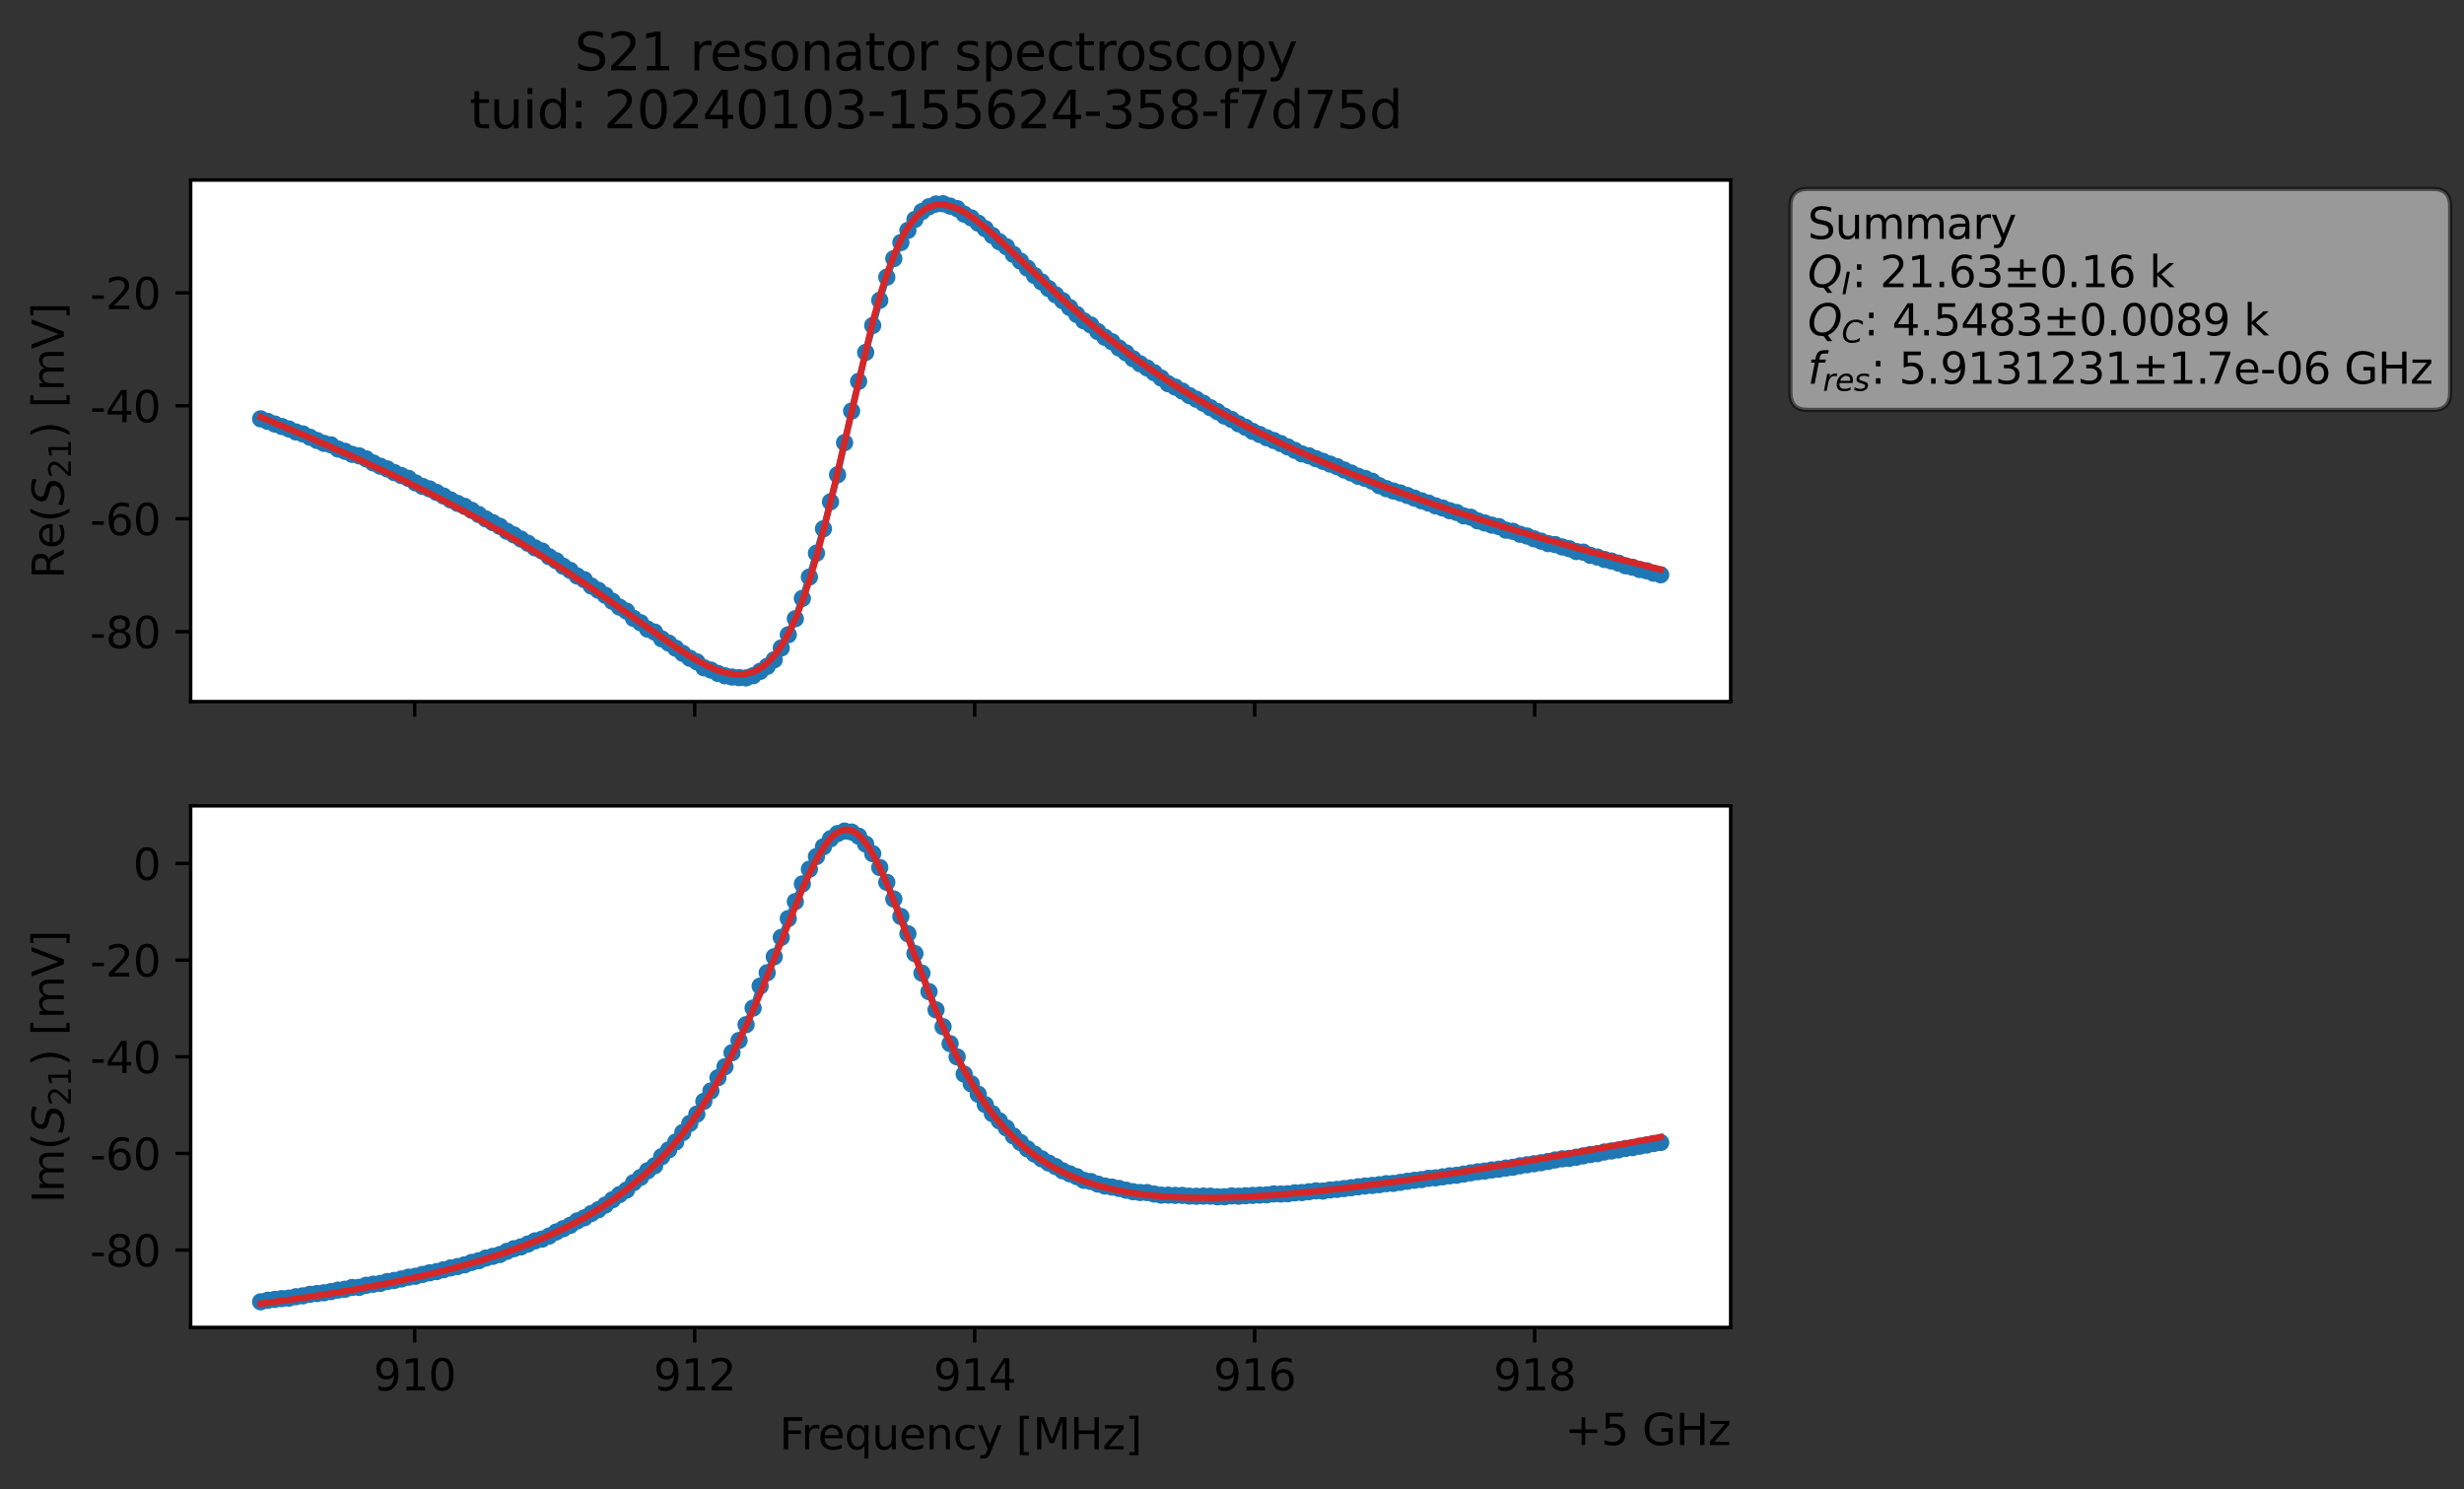 <?xml version="1.0" encoding="utf-8" standalone="no"?>
<!DOCTYPE svg PUBLIC "-//W3C//DTD SVG 1.1//EN"
  "http://www.w3.org/Graphics/SVG/1.1/DTD/svg11.dtd">
<svg xmlns:xlink="http://www.w3.org/1999/xlink" width="571.387pt" height="345.428pt" viewBox="0 0 571.387 345.428" xmlns="http://www.w3.org/2000/svg" version="1.1">
 <rect x="0" y="0" width="571.387" height="345.428" fill="#333333" stroke="none"/>
 <defs>
  <style type="text/css">*{stroke-linejoin: round; stroke-linecap: butt}</style>
 </defs>
 <g id="figure_1">
  <g id="patch_1">
   <path d="M 0 345.428 
L 571.387 345.428 
L 571.387 -0 
L 0 -0 
L 0 345.428 
z
" style="fill: none; opacity: 0"/>
  </g>
  <g id="axes_1">
   <g id="patch_2">
    <path d="M 44.211 162.72 
L 401.331 162.72 
L 401.331 41.76 
L 44.211 41.76 
z
" style="fill: #ffffff"/>
   </g>
   <g id="matplotlib.axis_1">
    <g id="xtick_1">
     <g id="line2d_1">
      <defs>
       <path id="m160e8f4f6f" d="M 0 0 
L 0 3.5 
" style="stroke: #000000; stroke-width: 0.8"/>
      </defs>
      <g>
       <use xlink:href="#m160e8f4f6f" x="96.156" y="162.72" style="stroke: #000000; stroke-width: 0.8"/>
      </g>
     </g>
    </g>
    <g id="xtick_2">
     <g id="line2d_2">
      <g>
       <use xlink:href="#m160e8f4f6f" x="161.087" y="162.72" style="stroke: #000000; stroke-width: 0.8"/>
      </g>
     </g>
    </g>
    <g id="xtick_3">
     <g id="line2d_3">
      <g>
       <use xlink:href="#m160e8f4f6f" x="226.017" y="162.72" style="stroke: #000000; stroke-width: 0.8"/>
      </g>
     </g>
    </g>
    <g id="xtick_4">
     <g id="line2d_4">
      <g>
       <use xlink:href="#m160e8f4f6f" x="290.948" y="162.72" style="stroke: #000000; stroke-width: 0.8"/>
      </g>
     </g>
    </g>
    <g id="xtick_5">
     <g id="line2d_5">
      <g>
       <use xlink:href="#m160e8f4f6f" x="355.879" y="162.72" style="stroke: #000000; stroke-width: 0.8"/>
      </g>
     </g>
    </g>
   </g>
   <g id="matplotlib.axis_2">
    <g id="ytick_1">
     <g id="line2d_6">
      <defs>
       <path id="mcbeabdedf6" d="M 0 0 
L -3.5 0 
" style="stroke: #000000; stroke-width: 0.8"/>
      </defs>
      <g>
       <use xlink:href="#mcbeabdedf6" x="44.211" y="146.514" style="stroke: #000000; stroke-width: 0.8"/>
      </g>
     </g>
     <g id="text_1">
      <!-- -80 -->
      <g transform="translate(20.878 150.313) scale(0.1 -0.1)">
       <defs>
        <path id="DejaVuSans-2d" d="M 313 2009 
L 1997 2009 
L 1997 1497 
L 313 1497 
L 313 2009 
z
" transform="scale(0.016)"/>
        <path id="DejaVuSans-38" d="M 2034 2216 
Q 1584 2216 1326 1975 
Q 1069 1734 1069 1313 
Q 1069 891 1326 650 
Q 1584 409 2034 409 
Q 2484 409 2743 651 
Q 3003 894 3003 1313 
Q 3003 1734 2745 1975 
Q 2488 2216 2034 2216 
z
M 1403 2484 
Q 997 2584 770 2862 
Q 544 3141 544 3541 
Q 544 4100 942 4425 
Q 1341 4750 2034 4750 
Q 2731 4750 3128 4425 
Q 3525 4100 3525 3541 
Q 3525 3141 3298 2862 
Q 3072 2584 2669 2484 
Q 3125 2378 3379 2068 
Q 3634 1759 3634 1313 
Q 3634 634 3220 271 
Q 2806 -91 2034 -91 
Q 1263 -91 848 271 
Q 434 634 434 1313 
Q 434 1759 690 2068 
Q 947 2378 1403 2484 
z
M 1172 3481 
Q 1172 3119 1398 2916 
Q 1625 2713 2034 2713 
Q 2441 2713 2670 2916 
Q 2900 3119 2900 3481 
Q 2900 3844 2670 4047 
Q 2441 4250 2034 4250 
Q 1625 4250 1398 4047 
Q 1172 3844 1172 3481 
z
" transform="scale(0.016)"/>
        <path id="DejaVuSans-30" d="M 2034 4250 
Q 1547 4250 1301 3770 
Q 1056 3291 1056 2328 
Q 1056 1369 1301 889 
Q 1547 409 2034 409 
Q 2525 409 2770 889 
Q 3016 1369 3016 2328 
Q 3016 3291 2770 3770 
Q 2525 4250 2034 4250 
z
M 2034 4750 
Q 2819 4750 3233 4129 
Q 3647 3509 3647 2328 
Q 3647 1150 3233 529 
Q 2819 -91 2034 -91 
Q 1250 -91 836 529 
Q 422 1150 422 2328 
Q 422 3509 836 4129 
Q 1250 4750 2034 4750 
z
" transform="scale(0.016)"/>
       </defs>
       <use xlink:href="#DejaVuSans-2d"/>
       <use xlink:href="#DejaVuSans-38" x="36.084"/>
       <use xlink:href="#DejaVuSans-30" x="99.707"/>
      </g>
     </g>
    </g>
    <g id="ytick_2">
     <g id="line2d_7">
      <g>
       <use xlink:href="#mcbeabdedf6" x="44.211" y="120.313" style="stroke: #000000; stroke-width: 0.8"/>
      </g>
     </g>
     <g id="text_2">
      <!-- -60 -->
      <g transform="translate(20.878 124.113) scale(0.1 -0.1)">
       <defs>
        <path id="DejaVuSans-36" d="M 2113 2584 
Q 1688 2584 1439 2293 
Q 1191 2003 1191 1497 
Q 1191 994 1439 701 
Q 1688 409 2113 409 
Q 2538 409 2786 701 
Q 3034 994 3034 1497 
Q 3034 2003 2786 2293 
Q 2538 2584 2113 2584 
z
M 3366 4563 
L 3366 3988 
Q 3128 4100 2886 4159 
Q 2644 4219 2406 4219 
Q 1781 4219 1451 3797 
Q 1122 3375 1075 2522 
Q 1259 2794 1537 2939 
Q 1816 3084 2150 3084 
Q 2853 3084 3261 2657 
Q 3669 2231 3669 1497 
Q 3669 778 3244 343 
Q 2819 -91 2113 -91 
Q 1303 -91 875 529 
Q 447 1150 447 2328 
Q 447 3434 972 4092 
Q 1497 4750 2381 4750 
Q 2619 4750 2861 4703 
Q 3103 4656 3366 4563 
z
" transform="scale(0.016)"/>
       </defs>
       <use xlink:href="#DejaVuSans-2d"/>
       <use xlink:href="#DejaVuSans-36" x="36.084"/>
       <use xlink:href="#DejaVuSans-30" x="99.707"/>
      </g>
     </g>
    </g>
    <g id="ytick_3">
     <g id="line2d_8">
      <g>
       <use xlink:href="#mcbeabdedf6" x="44.211" y="94.113" style="stroke: #000000; stroke-width: 0.8"/>
      </g>
     </g>
     <g id="text_3">
      <!-- -40 -->
      <g transform="translate(20.878 97.913) scale(0.1 -0.1)">
       <defs>
        <path id="DejaVuSans-34" d="M 2419 4116 
L 825 1625 
L 2419 1625 
L 2419 4116 
z
M 2253 4666 
L 3047 4666 
L 3047 1625 
L 3713 1625 
L 3713 1100 
L 3047 1100 
L 3047 0 
L 2419 0 
L 2419 1100 
L 313 1100 
L 313 1709 
L 2253 4666 
z
" transform="scale(0.016)"/>
       </defs>
       <use xlink:href="#DejaVuSans-2d"/>
       <use xlink:href="#DejaVuSans-34" x="36.084"/>
       <use xlink:href="#DejaVuSans-30" x="99.707"/>
      </g>
     </g>
    </g>
    <g id="ytick_4">
     <g id="line2d_9">
      <g>
       <use xlink:href="#mcbeabdedf6" x="44.211" y="67.913" style="stroke: #000000; stroke-width: 0.8"/>
      </g>
     </g>
     <g id="text_4">
      <!-- -20 -->
      <g transform="translate(20.878 71.712) scale(0.1 -0.1)">
       <defs>
        <path id="DejaVuSans-32" d="M 1228 531 
L 3431 531 
L 3431 0 
L 469 0 
L 469 531 
Q 828 903 1448 1529 
Q 2069 2156 2228 2338 
Q 2531 2678 2651 2914 
Q 2772 3150 2772 3378 
Q 2772 3750 2511 3984 
Q 2250 4219 1831 4219 
Q 1534 4219 1204 4116 
Q 875 4013 500 3803 
L 500 4441 
Q 881 4594 1212 4672 
Q 1544 4750 1819 4750 
Q 2544 4750 2975 4387 
Q 3406 4025 3406 3419 
Q 3406 3131 3298 2873 
Q 3191 2616 2906 2266 
Q 2828 2175 2409 1742 
Q 1991 1309 1228 531 
z
" transform="scale(0.016)"/>
       </defs>
       <use xlink:href="#DejaVuSans-2d"/>
       <use xlink:href="#DejaVuSans-32" x="36.084"/>
       <use xlink:href="#DejaVuSans-30" x="99.707"/>
      </g>
     </g>
    </g>
    <g id="text_5">
     <!-- Re$(S_{21})$ [mV] -->
     <g transform="translate(14.798 134.24) rotate(-90) scale(0.1 -0.1)">
      <defs>
       <path id="DejaVuSans-52" d="M 2841 2188 
Q 3044 2119 3236 1894 
Q 3428 1669 3622 1275 
L 4263 0 
L 3584 0 
L 2988 1197 
Q 2756 1666 2539 1819 
Q 2322 1972 1947 1972 
L 1259 1972 
L 1259 0 
L 628 0 
L 628 4666 
L 2053 4666 
Q 2853 4666 3247 4331 
Q 3641 3997 3641 3322 
Q 3641 2881 3436 2590 
Q 3231 2300 2841 2188 
z
M 1259 4147 
L 1259 2491 
L 2053 2491 
Q 2509 2491 2742 2702 
Q 2975 2913 2975 3322 
Q 2975 3731 2742 3939 
Q 2509 4147 2053 4147 
L 1259 4147 
z
" transform="scale(0.016)"/>
       <path id="DejaVuSans-65" d="M 3597 1894 
L 3597 1613 
L 953 1613 
Q 991 1019 1311 708 
Q 1631 397 2203 397 
Q 2534 397 2845 478 
Q 3156 559 3463 722 
L 3463 178 
Q 3153 47 2828 -22 
Q 2503 -91 2169 -91 
Q 1331 -91 842 396 
Q 353 884 353 1716 
Q 353 2575 817 3079 
Q 1281 3584 2069 3584 
Q 2775 3584 3186 3129 
Q 3597 2675 3597 1894 
z
M 3022 2063 
Q 3016 2534 2758 2815 
Q 2500 3097 2075 3097 
Q 1594 3097 1305 2825 
Q 1016 2553 972 2059 
L 3022 2063 
z
" transform="scale(0.016)"/>
       <path id="DejaVuSans-28" d="M 1984 4856 
Q 1566 4138 1362 3434 
Q 1159 2731 1159 2009 
Q 1159 1288 1364 580 
Q 1569 -128 1984 -844 
L 1484 -844 
Q 1016 -109 783 600 
Q 550 1309 550 2009 
Q 550 2706 781 3412 
Q 1013 4119 1484 4856 
L 1984 4856 
z
" transform="scale(0.016)"/>
       <path id="DejaVuSans-Oblique-53" d="M 3859 4513 
L 3738 3897 
Q 3422 4066 3111 4152 
Q 2800 4238 2509 4238 
Q 1944 4238 1609 3991 
Q 1275 3744 1275 3334 
Q 1275 3109 1398 2989 
Q 1522 2869 2034 2731 
L 2413 2638 
Q 3053 2472 3303 2217 
Q 3553 1963 3553 1503 
Q 3553 797 2998 353 
Q 2444 -91 1538 -91 
Q 1166 -91 791 -17 
Q 416 56 38 206 
L 166 856 
Q 513 641 861 531 
Q 1209 422 1556 422 
Q 2147 422 2503 684 
Q 2859 947 2859 1369 
Q 2859 1650 2717 1795 
Q 2575 1941 2106 2059 
L 1728 2156 
Q 1081 2325 845 2545 
Q 609 2766 609 3163 
Q 609 3859 1145 4304 
Q 1681 4750 2541 4750 
Q 2875 4750 3203 4690 
Q 3531 4631 3859 4513 
z
" transform="scale(0.016)"/>
       <path id="DejaVuSans-31" d="M 794 531 
L 1825 531 
L 1825 4091 
L 703 3866 
L 703 4441 
L 1819 4666 
L 2450 4666 
L 2450 531 
L 3481 531 
L 3481 0 
L 794 0 
L 794 531 
z
" transform="scale(0.016)"/>
       <path id="DejaVuSans-29" d="M 513 4856 
L 1013 4856 
Q 1481 4119 1714 3412 
Q 1947 2706 1947 2009 
Q 1947 1309 1714 600 
Q 1481 -109 1013 -844 
L 513 -844 
Q 928 -128 1133 580 
Q 1338 1288 1338 2009 
Q 1338 2731 1133 3434 
Q 928 4138 513 4856 
z
" transform="scale(0.016)"/>
       <path id="DejaVuSans-20" transform="scale(0.016)"/>
       <path id="DejaVuSans-5b" d="M 550 4863 
L 1875 4863 
L 1875 4416 
L 1125 4416 
L 1125 -397 
L 1875 -397 
L 1875 -844 
L 550 -844 
L 550 4863 
z
" transform="scale(0.016)"/>
       <path id="DejaVuSans-6d" d="M 3328 2828 
Q 3544 3216 3844 3400 
Q 4144 3584 4550 3584 
Q 5097 3584 5394 3201 
Q 5691 2819 5691 2113 
L 5691 0 
L 5113 0 
L 5113 2094 
Q 5113 2597 4934 2840 
Q 4756 3084 4391 3084 
Q 3944 3084 3684 2787 
Q 3425 2491 3425 1978 
L 3425 0 
L 2847 0 
L 2847 2094 
Q 2847 2600 2669 2842 
Q 2491 3084 2119 3084 
Q 1678 3084 1418 2786 
Q 1159 2488 1159 1978 
L 1159 0 
L 581 0 
L 581 3500 
L 1159 3500 
L 1159 2956 
Q 1356 3278 1631 3431 
Q 1906 3584 2284 3584 
Q 2666 3584 2933 3390 
Q 3200 3197 3328 2828 
z
" transform="scale(0.016)"/>
       <path id="DejaVuSans-56" d="M 1831 0 
L 50 4666 
L 709 4666 
L 2188 738 
L 3669 4666 
L 4325 4666 
L 2547 0 
L 1831 0 
z
" transform="scale(0.016)"/>
       <path id="DejaVuSans-5d" d="M 1947 4863 
L 1947 -844 
L 622 -844 
L 622 -397 
L 1369 -397 
L 1369 4416 
L 622 4416 
L 622 4863 
L 1947 4863 
z
" transform="scale(0.016)"/>
      </defs>
      <use xlink:href="#DejaVuSans-52" transform="translate(0 0.016)"/>
      <use xlink:href="#DejaVuSans-65" transform="translate(69.482 0.016)"/>
      <use xlink:href="#DejaVuSans-28" transform="translate(131.006 0.016)"/>
      <use xlink:href="#DejaVuSans-Oblique-53" transform="translate(170.02 0.016)"/>
      <use xlink:href="#DejaVuSans-32" transform="translate(233.496 -16.391) scale(0.7)"/>
      <use xlink:href="#DejaVuSans-31" transform="translate(278.032 -16.391) scale(0.7)"/>
      <use xlink:href="#DejaVuSans-29" transform="translate(325.303 0.016)"/>
      <use xlink:href="#DejaVuSans-20" transform="translate(364.316 0.016)"/>
      <use xlink:href="#DejaVuSans-5b" transform="translate(396.104 0.016)"/>
      <use xlink:href="#DejaVuSans-6d" transform="translate(435.117 0.016)"/>
      <use xlink:href="#DejaVuSans-56" transform="translate(532.529 0.016)"/>
      <use xlink:href="#DejaVuSans-5d" transform="translate(600.938 0.016)"/>
     </g>
    </g>
   </g>
   <g id="line2d_10">
    <path d="M 60.444 97.145 
L 66.969 99.48 
L 68.601 100.184 
L 70.232 100.637 
L 75.127 102.834 
L 76.758 103.178 
L 78.389 104.144 
L 80.021 104.678 
L 81.652 105.381 
L 83.284 105.722 
L 84.915 106.422 
L 86.547 107.373 
L 93.072 110.293 
L 94.704 110.947 
L 96.335 111.989 
L 97.967 112.813 
L 99.598 113.386 
L 102.861 115.036 
L 106.124 116.754 
L 107.755 117.434 
L 111.018 119.338 
L 112.649 120.349 
L 115.912 122.069 
L 117.544 123.213 
L 120.807 125.02 
L 124.069 127.064 
L 125.701 127.798 
L 127.332 129.113 
L 128.964 130.046 
L 130.595 131.326 
L 132.227 132.288 
L 133.858 133.599 
L 135.489 134.443 
L 137.121 135.915 
L 138.752 136.9 
L 140.384 138.08 
L 143.647 140.801 
L 145.278 141.739 
L 146.909 143.416 
L 148.541 144.433 
L 150.172 145.904 
L 151.804 146.601 
L 153.435 148.175 
L 155.067 149.147 
L 159.961 152.66 
L 161.592 153.503 
L 163.224 154.876 
L 164.855 155.405 
L 166.487 156.196 
L 168.118 156.738 
L 169.749 157.028 
L 173.012 157.222 
L 174.644 156.716 
L 176.275 155.713 
L 177.907 154.545 
L 179.538 153.016 
L 181.169 150.286 
L 182.801 147.216 
L 184.432 143.499 
L 187.695 133.833 
L 190.958 122.645 
L 194.221 110.112 
L 197.484 95.329 
L 200.747 81.741 
L 204.009 69.647 
L 205.641 64.293 
L 207.272 59.975 
L 208.904 56.256 
L 210.535 53.437 
L 212.167 50.9 
L 213.798 49.07 
L 215.43 47.952 
L 217.061 47.315 
L 218.692 47.258 
L 221.955 48.38 
L 223.587 49.672 
L 225.218 50.531 
L 228.481 53.051 
L 231.744 56.062 
L 233.375 57.22 
L 235.007 59.005 
L 238.27 62.195 
L 239.901 63.907 
L 251.321 74.403 
L 252.952 75.368 
L 254.584 76.898 
L 256.215 78.227 
L 257.847 79.252 
L 259.478 80.696 
L 261.11 81.824 
L 262.741 83.206 
L 264.372 84.373 
L 267.635 86.434 
L 270.898 88.997 
L 272.53 89.781 
L 279.055 93.521 
L 283.95 96.505 
L 285.581 97.279 
L 287.212 98.293 
L 288.844 99.102 
L 290.475 100.043 
L 300.264 104.452 
L 301.895 105.275 
L 303.527 105.71 
L 308.421 107.635 
L 310.052 108.227 
L 314.947 110.465 
L 316.578 110.966 
L 318.21 111.614 
L 319.841 112.641 
L 321.472 113.331 
L 331.261 116.681 
L 332.892 117.321 
L 334.524 117.812 
L 336.155 118.444 
L 337.787 118.858 
L 339.418 119.651 
L 341.05 119.963 
L 342.681 120.806 
L 345.944 121.795 
L 347.575 122.136 
L 349.207 122.966 
L 350.838 123.225 
L 352.47 123.908 
L 354.101 124.321 
L 357.364 125.508 
L 358.995 126.082 
L 360.627 126.304 
L 362.258 126.852 
L 363.89 127.258 
L 365.521 127.91 
L 367.152 128.059 
L 368.784 128.807 
L 370.415 129.197 
L 372.047 129.754 
L 373.678 130.114 
L 375.31 130.601 
L 376.941 131.222 
L 378.572 131.561 
L 380.204 132.088 
L 381.835 132.384 
L 383.467 132.936 
L 385.098 133.315 
L 385.098 133.315 
" clip-path="url(#p9284b8410f)" style="fill: none; stroke: #1f77b4; stroke-width: 1.5; stroke-linecap: square"/>
    <defs>
     <path id="m52cc6816d2" d="M 0 1.5 
C 0.398 1.5 0.779 1.342 1.061 1.061 
C 1.342 0.779 1.5 0.398 1.5 0 
C 1.5 -0.398 1.342 -0.779 1.061 -1.061 
C 0.779 -1.342 0.398 -1.5 0 -1.5 
C -0.398 -1.5 -0.779 -1.342 -1.061 -1.061 
C -1.342 -0.779 -1.5 -0.398 -1.5 0 
C -1.5 0.398 -1.342 0.779 -1.061 1.061 
C -0.779 1.342 -0.398 1.5 0 1.5 
z
" style="stroke: #1f77b4"/>
    </defs>
    <g clip-path="url(#p9284b8410f)">
     <use xlink:href="#m52cc6816d2" x="60.444" y="97.145" style="fill: #1f77b4; stroke: #1f77b4"/>
     <use xlink:href="#m52cc6816d2" x="62.075" y="97.729" style="fill: #1f77b4; stroke: #1f77b4"/>
     <use xlink:href="#m52cc6816d2" x="63.707" y="98.346" style="fill: #1f77b4; stroke: #1f77b4"/>
     <use xlink:href="#m52cc6816d2" x="65.338" y="98.915" style="fill: #1f77b4; stroke: #1f77b4"/>
     <use xlink:href="#m52cc6816d2" x="66.969" y="99.48" style="fill: #1f77b4; stroke: #1f77b4"/>
     <use xlink:href="#m52cc6816d2" x="68.601" y="100.184" style="fill: #1f77b4; stroke: #1f77b4"/>
     <use xlink:href="#m52cc6816d2" x="70.232" y="100.637" style="fill: #1f77b4; stroke: #1f77b4"/>
     <use xlink:href="#m52cc6816d2" x="71.864" y="101.407" style="fill: #1f77b4; stroke: #1f77b4"/>
     <use xlink:href="#m52cc6816d2" x="73.495" y="102.159" style="fill: #1f77b4; stroke: #1f77b4"/>
     <use xlink:href="#m52cc6816d2" x="75.127" y="102.834" style="fill: #1f77b4; stroke: #1f77b4"/>
     <use xlink:href="#m52cc6816d2" x="76.758" y="103.178" style="fill: #1f77b4; stroke: #1f77b4"/>
     <use xlink:href="#m52cc6816d2" x="78.389" y="104.144" style="fill: #1f77b4; stroke: #1f77b4"/>
     <use xlink:href="#m52cc6816d2" x="80.021" y="104.678" style="fill: #1f77b4; stroke: #1f77b4"/>
     <use xlink:href="#m52cc6816d2" x="81.652" y="105.381" style="fill: #1f77b4; stroke: #1f77b4"/>
     <use xlink:href="#m52cc6816d2" x="83.284" y="105.722" style="fill: #1f77b4; stroke: #1f77b4"/>
     <use xlink:href="#m52cc6816d2" x="84.915" y="106.422" style="fill: #1f77b4; stroke: #1f77b4"/>
     <use xlink:href="#m52cc6816d2" x="86.547" y="107.373" style="fill: #1f77b4; stroke: #1f77b4"/>
     <use xlink:href="#m52cc6816d2" x="88.178" y="108.124" style="fill: #1f77b4; stroke: #1f77b4"/>
     <use xlink:href="#m52cc6816d2" x="89.809" y="108.757" style="fill: #1f77b4; stroke: #1f77b4"/>
     <use xlink:href="#m52cc6816d2" x="91.441" y="109.605" style="fill: #1f77b4; stroke: #1f77b4"/>
     <use xlink:href="#m52cc6816d2" x="93.072" y="110.293" style="fill: #1f77b4; stroke: #1f77b4"/>
     <use xlink:href="#m52cc6816d2" x="94.704" y="110.947" style="fill: #1f77b4; stroke: #1f77b4"/>
     <use xlink:href="#m52cc6816d2" x="96.335" y="111.989" style="fill: #1f77b4; stroke: #1f77b4"/>
     <use xlink:href="#m52cc6816d2" x="97.967" y="112.813" style="fill: #1f77b4; stroke: #1f77b4"/>
     <use xlink:href="#m52cc6816d2" x="99.598" y="113.386" style="fill: #1f77b4; stroke: #1f77b4"/>
     <use xlink:href="#m52cc6816d2" x="101.229" y="114.196" style="fill: #1f77b4; stroke: #1f77b4"/>
     <use xlink:href="#m52cc6816d2" x="102.861" y="115.036" style="fill: #1f77b4; stroke: #1f77b4"/>
     <use xlink:href="#m52cc6816d2" x="104.492" y="115.946" style="fill: #1f77b4; stroke: #1f77b4"/>
     <use xlink:href="#m52cc6816d2" x="106.124" y="116.754" style="fill: #1f77b4; stroke: #1f77b4"/>
     <use xlink:href="#m52cc6816d2" x="107.755" y="117.434" style="fill: #1f77b4; stroke: #1f77b4"/>
     <use xlink:href="#m52cc6816d2" x="109.387" y="118.363" style="fill: #1f77b4; stroke: #1f77b4"/>
     <use xlink:href="#m52cc6816d2" x="111.018" y="119.338" style="fill: #1f77b4; stroke: #1f77b4"/>
     <use xlink:href="#m52cc6816d2" x="112.649" y="120.349" style="fill: #1f77b4; stroke: #1f77b4"/>
     <use xlink:href="#m52cc6816d2" x="114.281" y="121.217" style="fill: #1f77b4; stroke: #1f77b4"/>
     <use xlink:href="#m52cc6816d2" x="115.912" y="122.069" style="fill: #1f77b4; stroke: #1f77b4"/>
     <use xlink:href="#m52cc6816d2" x="117.544" y="123.213" style="fill: #1f77b4; stroke: #1f77b4"/>
     <use xlink:href="#m52cc6816d2" x="119.175" y="124.063" style="fill: #1f77b4; stroke: #1f77b4"/>
     <use xlink:href="#m52cc6816d2" x="120.807" y="125.02" style="fill: #1f77b4; stroke: #1f77b4"/>
     <use xlink:href="#m52cc6816d2" x="122.438" y="125.999" style="fill: #1f77b4; stroke: #1f77b4"/>
     <use xlink:href="#m52cc6816d2" x="124.069" y="127.064" style="fill: #1f77b4; stroke: #1f77b4"/>
     <use xlink:href="#m52cc6816d2" x="125.701" y="127.798" style="fill: #1f77b4; stroke: #1f77b4"/>
     <use xlink:href="#m52cc6816d2" x="127.332" y="129.113" style="fill: #1f77b4; stroke: #1f77b4"/>
     <use xlink:href="#m52cc6816d2" x="128.964" y="130.046" style="fill: #1f77b4; stroke: #1f77b4"/>
     <use xlink:href="#m52cc6816d2" x="130.595" y="131.326" style="fill: #1f77b4; stroke: #1f77b4"/>
     <use xlink:href="#m52cc6816d2" x="132.227" y="132.288" style="fill: #1f77b4; stroke: #1f77b4"/>
     <use xlink:href="#m52cc6816d2" x="133.858" y="133.599" style="fill: #1f77b4; stroke: #1f77b4"/>
     <use xlink:href="#m52cc6816d2" x="135.489" y="134.443" style="fill: #1f77b4; stroke: #1f77b4"/>
     <use xlink:href="#m52cc6816d2" x="137.121" y="135.915" style="fill: #1f77b4; stroke: #1f77b4"/>
     <use xlink:href="#m52cc6816d2" x="138.752" y="136.9" style="fill: #1f77b4; stroke: #1f77b4"/>
     <use xlink:href="#m52cc6816d2" x="140.384" y="138.08" style="fill: #1f77b4; stroke: #1f77b4"/>
     <use xlink:href="#m52cc6816d2" x="142.015" y="139.459" style="fill: #1f77b4; stroke: #1f77b4"/>
     <use xlink:href="#m52cc6816d2" x="143.647" y="140.801" style="fill: #1f77b4; stroke: #1f77b4"/>
     <use xlink:href="#m52cc6816d2" x="145.278" y="141.739" style="fill: #1f77b4; stroke: #1f77b4"/>
     <use xlink:href="#m52cc6816d2" x="146.909" y="143.416" style="fill: #1f77b4; stroke: #1f77b4"/>
     <use xlink:href="#m52cc6816d2" x="148.541" y="144.433" style="fill: #1f77b4; stroke: #1f77b4"/>
     <use xlink:href="#m52cc6816d2" x="150.172" y="145.904" style="fill: #1f77b4; stroke: #1f77b4"/>
     <use xlink:href="#m52cc6816d2" x="151.804" y="146.601" style="fill: #1f77b4; stroke: #1f77b4"/>
     <use xlink:href="#m52cc6816d2" x="153.435" y="148.175" style="fill: #1f77b4; stroke: #1f77b4"/>
     <use xlink:href="#m52cc6816d2" x="155.067" y="149.147" style="fill: #1f77b4; stroke: #1f77b4"/>
     <use xlink:href="#m52cc6816d2" x="156.698" y="150.344" style="fill: #1f77b4; stroke: #1f77b4"/>
     <use xlink:href="#m52cc6816d2" x="158.329" y="151.538" style="fill: #1f77b4; stroke: #1f77b4"/>
     <use xlink:href="#m52cc6816d2" x="159.961" y="152.66" style="fill: #1f77b4; stroke: #1f77b4"/>
     <use xlink:href="#m52cc6816d2" x="161.592" y="153.503" style="fill: #1f77b4; stroke: #1f77b4"/>
     <use xlink:href="#m52cc6816d2" x="163.224" y="154.876" style="fill: #1f77b4; stroke: #1f77b4"/>
     <use xlink:href="#m52cc6816d2" x="164.855" y="155.405" style="fill: #1f77b4; stroke: #1f77b4"/>
     <use xlink:href="#m52cc6816d2" x="166.487" y="156.196" style="fill: #1f77b4; stroke: #1f77b4"/>
     <use xlink:href="#m52cc6816d2" x="168.118" y="156.738" style="fill: #1f77b4; stroke: #1f77b4"/>
     <use xlink:href="#m52cc6816d2" x="169.749" y="157.028" style="fill: #1f77b4; stroke: #1f77b4"/>
     <use xlink:href="#m52cc6816d2" x="171.381" y="157.166" style="fill: #1f77b4; stroke: #1f77b4"/>
     <use xlink:href="#m52cc6816d2" x="173.012" y="157.222" style="fill: #1f77b4; stroke: #1f77b4"/>
     <use xlink:href="#m52cc6816d2" x="174.644" y="156.716" style="fill: #1f77b4; stroke: #1f77b4"/>
     <use xlink:href="#m52cc6816d2" x="176.275" y="155.713" style="fill: #1f77b4; stroke: #1f77b4"/>
     <use xlink:href="#m52cc6816d2" x="177.907" y="154.545" style="fill: #1f77b4; stroke: #1f77b4"/>
     <use xlink:href="#m52cc6816d2" x="179.538" y="153.016" style="fill: #1f77b4; stroke: #1f77b4"/>
     <use xlink:href="#m52cc6816d2" x="181.169" y="150.286" style="fill: #1f77b4; stroke: #1f77b4"/>
     <use xlink:href="#m52cc6816d2" x="182.801" y="147.216" style="fill: #1f77b4; stroke: #1f77b4"/>
     <use xlink:href="#m52cc6816d2" x="184.432" y="143.499" style="fill: #1f77b4; stroke: #1f77b4"/>
     <use xlink:href="#m52cc6816d2" x="186.064" y="138.795" style="fill: #1f77b4; stroke: #1f77b4"/>
     <use xlink:href="#m52cc6816d2" x="187.695" y="133.833" style="fill: #1f77b4; stroke: #1f77b4"/>
     <use xlink:href="#m52cc6816d2" x="189.327" y="128.304" style="fill: #1f77b4; stroke: #1f77b4"/>
     <use xlink:href="#m52cc6816d2" x="190.958" y="122.645" style="fill: #1f77b4; stroke: #1f77b4"/>
     <use xlink:href="#m52cc6816d2" x="192.589" y="116.391" style="fill: #1f77b4; stroke: #1f77b4"/>
     <use xlink:href="#m52cc6816d2" x="194.221" y="110.112" style="fill: #1f77b4; stroke: #1f77b4"/>
     <use xlink:href="#m52cc6816d2" x="195.852" y="102.668" style="fill: #1f77b4; stroke: #1f77b4"/>
     <use xlink:href="#m52cc6816d2" x="197.484" y="95.329" style="fill: #1f77b4; stroke: #1f77b4"/>
     <use xlink:href="#m52cc6816d2" x="199.115" y="88.451" style="fill: #1f77b4; stroke: #1f77b4"/>
     <use xlink:href="#m52cc6816d2" x="200.747" y="81.741" style="fill: #1f77b4; stroke: #1f77b4"/>
     <use xlink:href="#m52cc6816d2" x="202.378" y="75.499" style="fill: #1f77b4; stroke: #1f77b4"/>
     <use xlink:href="#m52cc6816d2" x="204.009" y="69.647" style="fill: #1f77b4; stroke: #1f77b4"/>
     <use xlink:href="#m52cc6816d2" x="205.641" y="64.293" style="fill: #1f77b4; stroke: #1f77b4"/>
     <use xlink:href="#m52cc6816d2" x="207.272" y="59.975" style="fill: #1f77b4; stroke: #1f77b4"/>
     <use xlink:href="#m52cc6816d2" x="208.904" y="56.256" style="fill: #1f77b4; stroke: #1f77b4"/>
     <use xlink:href="#m52cc6816d2" x="210.535" y="53.437" style="fill: #1f77b4; stroke: #1f77b4"/>
     <use xlink:href="#m52cc6816d2" x="212.167" y="50.9" style="fill: #1f77b4; stroke: #1f77b4"/>
     <use xlink:href="#m52cc6816d2" x="213.798" y="49.07" style="fill: #1f77b4; stroke: #1f77b4"/>
     <use xlink:href="#m52cc6816d2" x="215.43" y="47.952" style="fill: #1f77b4; stroke: #1f77b4"/>
     <use xlink:href="#m52cc6816d2" x="217.061" y="47.315" style="fill: #1f77b4; stroke: #1f77b4"/>
     <use xlink:href="#m52cc6816d2" x="218.692" y="47.258" style="fill: #1f77b4; stroke: #1f77b4"/>
     <use xlink:href="#m52cc6816d2" x="220.324" y="47.802" style="fill: #1f77b4; stroke: #1f77b4"/>
     <use xlink:href="#m52cc6816d2" x="221.955" y="48.38" style="fill: #1f77b4; stroke: #1f77b4"/>
     <use xlink:href="#m52cc6816d2" x="223.587" y="49.672" style="fill: #1f77b4; stroke: #1f77b4"/>
     <use xlink:href="#m52cc6816d2" x="225.218" y="50.531" style="fill: #1f77b4; stroke: #1f77b4"/>
     <use xlink:href="#m52cc6816d2" x="226.85" y="51.762" style="fill: #1f77b4; stroke: #1f77b4"/>
     <use xlink:href="#m52cc6816d2" x="228.481" y="53.051" style="fill: #1f77b4; stroke: #1f77b4"/>
     <use xlink:href="#m52cc6816d2" x="230.112" y="54.607" style="fill: #1f77b4; stroke: #1f77b4"/>
     <use xlink:href="#m52cc6816d2" x="231.744" y="56.062" style="fill: #1f77b4; stroke: #1f77b4"/>
     <use xlink:href="#m52cc6816d2" x="233.375" y="57.22" style="fill: #1f77b4; stroke: #1f77b4"/>
     <use xlink:href="#m52cc6816d2" x="235.007" y="59.005" style="fill: #1f77b4; stroke: #1f77b4"/>
     <use xlink:href="#m52cc6816d2" x="236.638" y="60.563" style="fill: #1f77b4; stroke: #1f77b4"/>
     <use xlink:href="#m52cc6816d2" x="238.27" y="62.195" style="fill: #1f77b4; stroke: #1f77b4"/>
     <use xlink:href="#m52cc6816d2" x="239.901" y="63.907" style="fill: #1f77b4; stroke: #1f77b4"/>
     <use xlink:href="#m52cc6816d2" x="241.532" y="65.386" style="fill: #1f77b4; stroke: #1f77b4"/>
     <use xlink:href="#m52cc6816d2" x="243.164" y="66.918" style="fill: #1f77b4; stroke: #1f77b4"/>
     <use xlink:href="#m52cc6816d2" x="244.795" y="68.374" style="fill: #1f77b4; stroke: #1f77b4"/>
     <use xlink:href="#m52cc6816d2" x="246.427" y="69.749" style="fill: #1f77b4; stroke: #1f77b4"/>
     <use xlink:href="#m52cc6816d2" x="248.058" y="71.321" style="fill: #1f77b4; stroke: #1f77b4"/>
     <use xlink:href="#m52cc6816d2" x="249.69" y="72.928" style="fill: #1f77b4; stroke: #1f77b4"/>
     <use xlink:href="#m52cc6816d2" x="251.321" y="74.403" style="fill: #1f77b4; stroke: #1f77b4"/>
     <use xlink:href="#m52cc6816d2" x="252.952" y="75.368" style="fill: #1f77b4; stroke: #1f77b4"/>
     <use xlink:href="#m52cc6816d2" x="254.584" y="76.898" style="fill: #1f77b4; stroke: #1f77b4"/>
     <use xlink:href="#m52cc6816d2" x="256.215" y="78.227" style="fill: #1f77b4; stroke: #1f77b4"/>
     <use xlink:href="#m52cc6816d2" x="257.847" y="79.252" style="fill: #1f77b4; stroke: #1f77b4"/>
     <use xlink:href="#m52cc6816d2" x="259.478" y="80.696" style="fill: #1f77b4; stroke: #1f77b4"/>
     <use xlink:href="#m52cc6816d2" x="261.11" y="81.824" style="fill: #1f77b4; stroke: #1f77b4"/>
     <use xlink:href="#m52cc6816d2" x="262.741" y="83.206" style="fill: #1f77b4; stroke: #1f77b4"/>
     <use xlink:href="#m52cc6816d2" x="264.372" y="84.373" style="fill: #1f77b4; stroke: #1f77b4"/>
     <use xlink:href="#m52cc6816d2" x="266.004" y="85.341" style="fill: #1f77b4; stroke: #1f77b4"/>
     <use xlink:href="#m52cc6816d2" x="267.635" y="86.434" style="fill: #1f77b4; stroke: #1f77b4"/>
     <use xlink:href="#m52cc6816d2" x="269.267" y="87.672" style="fill: #1f77b4; stroke: #1f77b4"/>
     <use xlink:href="#m52cc6816d2" x="270.898" y="88.997" style="fill: #1f77b4; stroke: #1f77b4"/>
     <use xlink:href="#m52cc6816d2" x="272.53" y="89.781" style="fill: #1f77b4; stroke: #1f77b4"/>
     <use xlink:href="#m52cc6816d2" x="274.161" y="90.701" style="fill: #1f77b4; stroke: #1f77b4"/>
     <use xlink:href="#m52cc6816d2" x="275.792" y="91.745" style="fill: #1f77b4; stroke: #1f77b4"/>
     <use xlink:href="#m52cc6816d2" x="277.424" y="92.587" style="fill: #1f77b4; stroke: #1f77b4"/>
     <use xlink:href="#m52cc6816d2" x="279.055" y="93.521" style="fill: #1f77b4; stroke: #1f77b4"/>
     <use xlink:href="#m52cc6816d2" x="280.687" y="94.555" style="fill: #1f77b4; stroke: #1f77b4"/>
     <use xlink:href="#m52cc6816d2" x="282.318" y="95.459" style="fill: #1f77b4; stroke: #1f77b4"/>
     <use xlink:href="#m52cc6816d2" x="283.95" y="96.505" style="fill: #1f77b4; stroke: #1f77b4"/>
     <use xlink:href="#m52cc6816d2" x="285.581" y="97.279" style="fill: #1f77b4; stroke: #1f77b4"/>
     <use xlink:href="#m52cc6816d2" x="287.212" y="98.293" style="fill: #1f77b4; stroke: #1f77b4"/>
     <use xlink:href="#m52cc6816d2" x="288.844" y="99.102" style="fill: #1f77b4; stroke: #1f77b4"/>
     <use xlink:href="#m52cc6816d2" x="290.475" y="100.043" style="fill: #1f77b4; stroke: #1f77b4"/>
     <use xlink:href="#m52cc6816d2" x="292.107" y="100.765" style="fill: #1f77b4; stroke: #1f77b4"/>
     <use xlink:href="#m52cc6816d2" x="293.738" y="101.527" style="fill: #1f77b4; stroke: #1f77b4"/>
     <use xlink:href="#m52cc6816d2" x="295.37" y="102.169" style="fill: #1f77b4; stroke: #1f77b4"/>
     <use xlink:href="#m52cc6816d2" x="297.001" y="102.863" style="fill: #1f77b4; stroke: #1f77b4"/>
     <use xlink:href="#m52cc6816d2" x="298.632" y="103.652" style="fill: #1f77b4; stroke: #1f77b4"/>
     <use xlink:href="#m52cc6816d2" x="300.264" y="104.452" style="fill: #1f77b4; stroke: #1f77b4"/>
     <use xlink:href="#m52cc6816d2" x="301.895" y="105.275" style="fill: #1f77b4; stroke: #1f77b4"/>
     <use xlink:href="#m52cc6816d2" x="303.527" y="105.71" style="fill: #1f77b4; stroke: #1f77b4"/>
     <use xlink:href="#m52cc6816d2" x="305.158" y="106.382" style="fill: #1f77b4; stroke: #1f77b4"/>
     <use xlink:href="#m52cc6816d2" x="306.79" y="106.999" style="fill: #1f77b4; stroke: #1f77b4"/>
     <use xlink:href="#m52cc6816d2" x="308.421" y="107.635" style="fill: #1f77b4; stroke: #1f77b4"/>
     <use xlink:href="#m52cc6816d2" x="310.052" y="108.227" style="fill: #1f77b4; stroke: #1f77b4"/>
     <use xlink:href="#m52cc6816d2" x="311.684" y="108.999" style="fill: #1f77b4; stroke: #1f77b4"/>
     <use xlink:href="#m52cc6816d2" x="313.315" y="109.694" style="fill: #1f77b4; stroke: #1f77b4"/>
     <use xlink:href="#m52cc6816d2" x="314.947" y="110.465" style="fill: #1f77b4; stroke: #1f77b4"/>
     <use xlink:href="#m52cc6816d2" x="316.578" y="110.966" style="fill: #1f77b4; stroke: #1f77b4"/>
     <use xlink:href="#m52cc6816d2" x="318.21" y="111.614" style="fill: #1f77b4; stroke: #1f77b4"/>
     <use xlink:href="#m52cc6816d2" x="319.841" y="112.641" style="fill: #1f77b4; stroke: #1f77b4"/>
     <use xlink:href="#m52cc6816d2" x="321.472" y="113.331" style="fill: #1f77b4; stroke: #1f77b4"/>
     <use xlink:href="#m52cc6816d2" x="323.104" y="113.874" style="fill: #1f77b4; stroke: #1f77b4"/>
     <use xlink:href="#m52cc6816d2" x="324.735" y="114.333" style="fill: #1f77b4; stroke: #1f77b4"/>
     <use xlink:href="#m52cc6816d2" x="326.367" y="114.919" style="fill: #1f77b4; stroke: #1f77b4"/>
     <use xlink:href="#m52cc6816d2" x="327.998" y="115.526" style="fill: #1f77b4; stroke: #1f77b4"/>
     <use xlink:href="#m52cc6816d2" x="329.63" y="116.154" style="fill: #1f77b4; stroke: #1f77b4"/>
     <use xlink:href="#m52cc6816d2" x="331.261" y="116.681" style="fill: #1f77b4; stroke: #1f77b4"/>
     <use xlink:href="#m52cc6816d2" x="332.892" y="117.321" style="fill: #1f77b4; stroke: #1f77b4"/>
     <use xlink:href="#m52cc6816d2" x="334.524" y="117.812" style="fill: #1f77b4; stroke: #1f77b4"/>
     <use xlink:href="#m52cc6816d2" x="336.155" y="118.444" style="fill: #1f77b4; stroke: #1f77b4"/>
     <use xlink:href="#m52cc6816d2" x="337.787" y="118.858" style="fill: #1f77b4; stroke: #1f77b4"/>
     <use xlink:href="#m52cc6816d2" x="339.418" y="119.651" style="fill: #1f77b4; stroke: #1f77b4"/>
     <use xlink:href="#m52cc6816d2" x="341.05" y="119.963" style="fill: #1f77b4; stroke: #1f77b4"/>
     <use xlink:href="#m52cc6816d2" x="342.681" y="120.806" style="fill: #1f77b4; stroke: #1f77b4"/>
     <use xlink:href="#m52cc6816d2" x="344.312" y="121.29" style="fill: #1f77b4; stroke: #1f77b4"/>
     <use xlink:href="#m52cc6816d2" x="345.944" y="121.795" style="fill: #1f77b4; stroke: #1f77b4"/>
     <use xlink:href="#m52cc6816d2" x="347.575" y="122.136" style="fill: #1f77b4; stroke: #1f77b4"/>
     <use xlink:href="#m52cc6816d2" x="349.207" y="122.966" style="fill: #1f77b4; stroke: #1f77b4"/>
     <use xlink:href="#m52cc6816d2" x="350.838" y="123.225" style="fill: #1f77b4; stroke: #1f77b4"/>
     <use xlink:href="#m52cc6816d2" x="352.47" y="123.908" style="fill: #1f77b4; stroke: #1f77b4"/>
     <use xlink:href="#m52cc6816d2" x="354.101" y="124.321" style="fill: #1f77b4; stroke: #1f77b4"/>
     <use xlink:href="#m52cc6816d2" x="355.732" y="124.965" style="fill: #1f77b4; stroke: #1f77b4"/>
     <use xlink:href="#m52cc6816d2" x="357.364" y="125.508" style="fill: #1f77b4; stroke: #1f77b4"/>
     <use xlink:href="#m52cc6816d2" x="358.995" y="126.082" style="fill: #1f77b4; stroke: #1f77b4"/>
     <use xlink:href="#m52cc6816d2" x="360.627" y="126.304" style="fill: #1f77b4; stroke: #1f77b4"/>
     <use xlink:href="#m52cc6816d2" x="362.258" y="126.852" style="fill: #1f77b4; stroke: #1f77b4"/>
     <use xlink:href="#m52cc6816d2" x="363.89" y="127.258" style="fill: #1f77b4; stroke: #1f77b4"/>
     <use xlink:href="#m52cc6816d2" x="365.521" y="127.91" style="fill: #1f77b4; stroke: #1f77b4"/>
     <use xlink:href="#m52cc6816d2" x="367.152" y="128.059" style="fill: #1f77b4; stroke: #1f77b4"/>
     <use xlink:href="#m52cc6816d2" x="368.784" y="128.807" style="fill: #1f77b4; stroke: #1f77b4"/>
     <use xlink:href="#m52cc6816d2" x="370.415" y="129.197" style="fill: #1f77b4; stroke: #1f77b4"/>
     <use xlink:href="#m52cc6816d2" x="372.047" y="129.754" style="fill: #1f77b4; stroke: #1f77b4"/>
     <use xlink:href="#m52cc6816d2" x="373.678" y="130.114" style="fill: #1f77b4; stroke: #1f77b4"/>
     <use xlink:href="#m52cc6816d2" x="375.31" y="130.601" style="fill: #1f77b4; stroke: #1f77b4"/>
     <use xlink:href="#m52cc6816d2" x="376.941" y="131.222" style="fill: #1f77b4; stroke: #1f77b4"/>
     <use xlink:href="#m52cc6816d2" x="378.572" y="131.561" style="fill: #1f77b4; stroke: #1f77b4"/>
     <use xlink:href="#m52cc6816d2" x="380.204" y="132.088" style="fill: #1f77b4; stroke: #1f77b4"/>
     <use xlink:href="#m52cc6816d2" x="381.835" y="132.384" style="fill: #1f77b4; stroke: #1f77b4"/>
     <use xlink:href="#m52cc6816d2" x="383.467" y="132.936" style="fill: #1f77b4; stroke: #1f77b4"/>
     <use xlink:href="#m52cc6816d2" x="385.098" y="133.315" style="fill: #1f77b4; stroke: #1f77b4"/>
    </g>
   </g>
   <g id="line2d_11">
    <path d="M 60.444 96.726 
L 72.143 101.643 
L 82.867 106.389 
L 92.617 110.951 
L 101.391 115.302 
L 109.516 119.577 
L 116.99 123.756 
L 124.14 128.003 
L 131.289 132.517 
L 138.439 137.302 
L 146.888 143.242 
L 156.963 150.298 
L 160.862 152.747 
L 163.787 154.328 
L 166.062 155.329 
L 168.012 155.969 
L 169.637 156.31 
L 171.262 156.437 
L 172.887 156.308 
L 174.186 155.991 
L 175.486 155.454 
L 176.786 154.671 
L 178.086 153.612 
L 179.386 152.248 
L 180.686 150.549 
L 181.986 148.487 
L 183.286 146.036 
L 184.586 143.175 
L 186.211 139.003 
L 187.836 134.161 
L 189.461 128.67 
L 191.41 121.3 
L 193.685 111.838 
L 202.46 74.278 
L 204.41 67.461 
L 206.034 62.541 
L 207.659 58.36 
L 208.959 55.552 
L 210.259 53.212 
L 211.559 51.318 
L 212.859 49.843 
L 214.159 48.756 
L 215.459 48.02 
L 216.759 47.6 
L 218.059 47.46 
L 219.359 47.565 
L 220.659 47.883 
L 222.283 48.534 
L 223.908 49.418 
L 225.858 50.721 
L 228.458 52.762 
L 231.708 55.626 
L 237.233 60.855 
L 245.682 68.818 
L 251.207 73.699 
L 256.406 77.988 
L 261.606 81.978 
L 266.806 85.685 
L 272.33 89.339 
L 277.855 92.73 
L 283.705 96.065 
L 289.879 99.336 
L 296.704 102.69 
L 303.853 105.948 
L 311.328 109.114 
L 319.452 112.315 
L 328.227 115.528 
L 337.651 118.738 
L 347.726 121.93 
L 358.45 125.094 
L 369.824 128.218 
L 382.173 131.375 
L 385.098 132.09 
L 385.098 132.09 
" clip-path="url(#p9284b8410f)" style="fill: none; stroke: #d62728; stroke-width: 1.5; stroke-linecap: square"/>
   </g>
   <g id="patch_3">
    <path d="M 44.211 162.72 
L 44.211 41.76 
" style="fill: none; stroke: #000000; stroke-width: 0.8; stroke-linejoin: miter; stroke-linecap: square"/>
   </g>
   <g id="patch_4">
    <path d="M 401.331 162.72 
L 401.331 41.76 
" style="fill: none; stroke: #000000; stroke-width: 0.8; stroke-linejoin: miter; stroke-linecap: square"/>
   </g>
   <g id="patch_5">
    <path d="M 44.211 162.72 
L 401.331 162.72 
" style="fill: none; stroke: #000000; stroke-width: 0.8; stroke-linejoin: miter; stroke-linecap: square"/>
   </g>
   <g id="patch_6">
    <path d="M 44.211 41.76 
L 401.331 41.76 
" style="fill: none; stroke: #000000; stroke-width: 0.8; stroke-linejoin: miter; stroke-linecap: square"/>
   </g>
   <g id="text_6">
    <g id="patch_7">
     <path d="M 419.187 95.08 
L 564.187 95.08 
Q 568.187 95.08 568.187 91.08 
L 568.187 47.808 
Q 568.187 43.808 564.187 43.808 
L 419.187 43.808 
Q 415.187 43.808 415.187 47.808 
L 415.187 91.08 
Q 415.187 95.08 419.187 95.08 
z
" style="fill: #ffffff; opacity: 0.5; stroke: #000000; stroke-linejoin: miter"/>
    </g>
    <!-- Summary -->
    <g transform="translate(419.187 55.406) scale(0.1 -0.1)">
     <defs>
      <path id="DejaVuSans-53" d="M 3425 4513 
L 3425 3897 
Q 3066 4069 2747 4153 
Q 2428 4238 2131 4238 
Q 1616 4238 1336 4038 
Q 1056 3838 1056 3469 
Q 1056 3159 1242 3001 
Q 1428 2844 1947 2747 
L 2328 2669 
Q 3034 2534 3370 2195 
Q 3706 1856 3706 1288 
Q 3706 609 3251 259 
Q 2797 -91 1919 -91 
Q 1588 -91 1214 -16 
Q 841 59 441 206 
L 441 856 
Q 825 641 1194 531 
Q 1563 422 1919 422 
Q 2459 422 2753 634 
Q 3047 847 3047 1241 
Q 3047 1584 2836 1778 
Q 2625 1972 2144 2069 
L 1759 2144 
Q 1053 2284 737 2584 
Q 422 2884 422 3419 
Q 422 4038 858 4394 
Q 1294 4750 2059 4750 
Q 2388 4750 2728 4690 
Q 3069 4631 3425 4513 
z
" transform="scale(0.016)"/>
      <path id="DejaVuSans-75" d="M 544 1381 
L 544 3500 
L 1119 3500 
L 1119 1403 
Q 1119 906 1312 657 
Q 1506 409 1894 409 
Q 2359 409 2629 706 
Q 2900 1003 2900 1516 
L 2900 3500 
L 3475 3500 
L 3475 0 
L 2900 0 
L 2900 538 
Q 2691 219 2414 64 
Q 2138 -91 1772 -91 
Q 1169 -91 856 284 
Q 544 659 544 1381 
z
M 1991 3584 
L 1991 3584 
z
" transform="scale(0.016)"/>
      <path id="DejaVuSans-61" d="M 2194 1759 
Q 1497 1759 1228 1600 
Q 959 1441 959 1056 
Q 959 750 1161 570 
Q 1363 391 1709 391 
Q 2188 391 2477 730 
Q 2766 1069 2766 1631 
L 2766 1759 
L 2194 1759 
z
M 3341 1997 
L 3341 0 
L 2766 0 
L 2766 531 
Q 2569 213 2275 61 
Q 1981 -91 1556 -91 
Q 1019 -91 701 211 
Q 384 513 384 1019 
Q 384 1609 779 1909 
Q 1175 2209 1959 2209 
L 2766 2209 
L 2766 2266 
Q 2766 2663 2505 2880 
Q 2244 3097 1772 3097 
Q 1472 3097 1187 3025 
Q 903 2953 641 2809 
L 641 3341 
Q 956 3463 1253 3523 
Q 1550 3584 1831 3584 
Q 2591 3584 2966 3190 
Q 3341 2797 3341 1997 
z
" transform="scale(0.016)"/>
      <path id="DejaVuSans-72" d="M 2631 2963 
Q 2534 3019 2420 3045 
Q 2306 3072 2169 3072 
Q 1681 3072 1420 2755 
Q 1159 2438 1159 1844 
L 1159 0 
L 581 0 
L 581 3500 
L 1159 3500 
L 1159 2956 
Q 1341 3275 1631 3429 
Q 1922 3584 2338 3584 
Q 2397 3584 2469 3576 
Q 2541 3569 2628 3553 
L 2631 2963 
z
" transform="scale(0.016)"/>
      <path id="DejaVuSans-79" d="M 2059 -325 
Q 1816 -950 1584 -1140 
Q 1353 -1331 966 -1331 
L 506 -1331 
L 506 -850 
L 844 -850 
Q 1081 -850 1212 -737 
Q 1344 -625 1503 -206 
L 1606 56 
L 191 3500 
L 800 3500 
L 1894 763 
L 2988 3500 
L 3597 3500 
L 2059 -325 
z
" transform="scale(0.016)"/>
     </defs>
     <use xlink:href="#DejaVuSans-53"/>
     <use xlink:href="#DejaVuSans-75" x="63.477"/>
     <use xlink:href="#DejaVuSans-6d" x="126.855"/>
     <use xlink:href="#DejaVuSans-6d" x="224.268"/>
     <use xlink:href="#DejaVuSans-61" x="321.68"/>
     <use xlink:href="#DejaVuSans-72" x="382.959"/>
     <use xlink:href="#DejaVuSans-79" x="424.072"/>
    </g>
    <!-- $Q_I$: 21.63$\pm$0.16 k -->
    <g transform="translate(419.187 66.604) scale(0.1 -0.1)">
     <defs>
      <path id="DejaVuSans-Oblique-51" d="M 2309 -84 
Q 2275 -88 2237 -89 
Q 2200 -91 2125 -91 
Q 1250 -91 756 411 
Q 263 913 263 1797 
Q 263 2319 452 2844 
Q 641 3369 978 3788 
Q 1369 4269 1858 4509 
Q 2347 4750 2938 4750 
Q 3794 4750 4287 4245 
Q 4781 3741 4781 2869 
Q 4781 1928 4265 1147 
Q 3750 366 2919 44 
L 3553 -825 
L 2847 -825 
L 2309 -84 
z
M 2919 4238 
Q 2400 4238 2003 3986 
Q 1606 3734 1313 3219 
Q 1125 2891 1026 2522 
Q 928 2153 928 1778 
Q 928 1128 1239 775 
Q 1550 422 2119 422 
Q 2631 422 3032 676 
Q 3434 931 3719 1434 
Q 3909 1772 4009 2142 
Q 4109 2513 4109 2881 
Q 4109 3528 3796 3883 
Q 3484 4238 2919 4238 
z
" transform="scale(0.016)"/>
      <path id="DejaVuSans-Oblique-49" d="M 1081 4666 
L 1716 4666 
L 806 0 
L 172 0 
L 1081 4666 
z
" transform="scale(0.016)"/>
      <path id="DejaVuSans-3a" d="M 750 794 
L 1409 794 
L 1409 0 
L 750 0 
L 750 794 
z
M 750 3309 
L 1409 3309 
L 1409 2516 
L 750 2516 
L 750 3309 
z
" transform="scale(0.016)"/>
      <path id="DejaVuSans-2e" d="M 684 794 
L 1344 794 
L 1344 0 
L 684 0 
L 684 794 
z
" transform="scale(0.016)"/>
      <path id="DejaVuSans-33" d="M 2597 2516 
Q 3050 2419 3304 2112 
Q 3559 1806 3559 1356 
Q 3559 666 3084 287 
Q 2609 -91 1734 -91 
Q 1441 -91 1130 -33 
Q 819 25 488 141 
L 488 750 
Q 750 597 1062 519 
Q 1375 441 1716 441 
Q 2309 441 2620 675 
Q 2931 909 2931 1356 
Q 2931 1769 2642 2001 
Q 2353 2234 1838 2234 
L 1294 2234 
L 1294 2753 
L 1863 2753 
Q 2328 2753 2575 2939 
Q 2822 3125 2822 3475 
Q 2822 3834 2567 4026 
Q 2313 4219 1838 4219 
Q 1578 4219 1281 4162 
Q 984 4106 628 3988 
L 628 4550 
Q 988 4650 1302 4700 
Q 1616 4750 1894 4750 
Q 2613 4750 3031 4423 
Q 3450 4097 3450 3541 
Q 3450 3153 3228 2886 
Q 3006 2619 2597 2516 
z
" transform="scale(0.016)"/>
      <path id="DejaVuSans-b1" d="M 2944 4013 
L 2944 2803 
L 4684 2803 
L 4684 2272 
L 2944 2272 
L 2944 1063 
L 2419 1063 
L 2419 2272 
L 678 2272 
L 678 2803 
L 2419 2803 
L 2419 4013 
L 2944 4013 
z
M 678 531 
L 4684 531 
L 4684 0 
L 678 0 
L 678 531 
z
" transform="scale(0.016)"/>
      <path id="DejaVuSans-6b" d="M 581 4863 
L 1159 4863 
L 1159 1991 
L 2875 3500 
L 3609 3500 
L 1753 1863 
L 3688 0 
L 2938 0 
L 1159 1709 
L 1159 0 
L 581 0 
L 581 4863 
z
" transform="scale(0.016)"/>
     </defs>
     <use xlink:href="#DejaVuSans-Oblique-51" transform="translate(0 0.016)"/>
     <use xlink:href="#DejaVuSans-Oblique-49" transform="translate(78.711 -16.391) scale(0.7)"/>
     <use xlink:href="#DejaVuSans-3a" transform="translate(102.09 0.016)"/>
     <use xlink:href="#DejaVuSans-20" transform="translate(135.781 0.016)"/>
     <use xlink:href="#DejaVuSans-32" transform="translate(167.568 0.016)"/>
     <use xlink:href="#DejaVuSans-31" transform="translate(231.191 0.016)"/>
     <use xlink:href="#DejaVuSans-2e" transform="translate(294.814 0.016)"/>
     <use xlink:href="#DejaVuSans-36" transform="translate(326.602 0.016)"/>
     <use xlink:href="#DejaVuSans-33" transform="translate(390.225 0.016)"/>
     <use xlink:href="#DejaVuSans-b1" transform="translate(453.848 0.016)"/>
     <use xlink:href="#DejaVuSans-30" transform="translate(537.637 0.016)"/>
     <use xlink:href="#DejaVuSans-2e" transform="translate(601.26 0.016)"/>
     <use xlink:href="#DejaVuSans-31" transform="translate(633.047 0.016)"/>
     <use xlink:href="#DejaVuSans-36" transform="translate(696.67 0.016)"/>
     <use xlink:href="#DejaVuSans-20" transform="translate(760.293 0.016)"/>
     <use xlink:href="#DejaVuSans-6b" transform="translate(792.08 0.016)"/>
    </g>
    <!-- $Q_C$: 4.5483$\pm$0.0089 k -->
    <g transform="translate(419.187 77.802) scale(0.1 -0.1)">
     <defs>
      <path id="DejaVuSans-Oblique-43" d="M 4447 4306 
L 4319 3641 
Q 4019 3944 3683 4091 
Q 3347 4238 2956 4238 
Q 2422 4238 2017 3981 
Q 1613 3725 1319 3200 
Q 1131 2863 1032 2486 
Q 934 2109 934 1728 
Q 934 1091 1264 756 
Q 1594 422 2222 422 
Q 2656 422 3056 561 
Q 3456 700 3834 978 
L 3688 231 
Q 3316 72 2936 -9 
Q 2556 -91 2175 -91 
Q 1278 -91 773 396 
Q 269 884 269 1753 
Q 269 2309 461 2846 
Q 653 3384 1013 3828 
Q 1394 4300 1883 4525 
Q 2372 4750 3022 4750 
Q 3422 4750 3780 4639 
Q 4138 4528 4447 4306 
z
" transform="scale(0.016)"/>
      <path id="DejaVuSans-35" d="M 691 4666 
L 3169 4666 
L 3169 4134 
L 1269 4134 
L 1269 2991 
Q 1406 3038 1543 3061 
Q 1681 3084 1819 3084 
Q 2600 3084 3056 2656 
Q 3513 2228 3513 1497 
Q 3513 744 3044 326 
Q 2575 -91 1722 -91 
Q 1428 -91 1123 -41 
Q 819 9 494 109 
L 494 744 
Q 775 591 1075 516 
Q 1375 441 1709 441 
Q 2250 441 2565 725 
Q 2881 1009 2881 1497 
Q 2881 1984 2565 2268 
Q 2250 2553 1709 2553 
Q 1456 2553 1204 2497 
Q 953 2441 691 2322 
L 691 4666 
z
" transform="scale(0.016)"/>
      <path id="DejaVuSans-39" d="M 703 97 
L 703 672 
Q 941 559 1184 500 
Q 1428 441 1663 441 
Q 2288 441 2617 861 
Q 2947 1281 2994 2138 
Q 2813 1869 2534 1725 
Q 2256 1581 1919 1581 
Q 1219 1581 811 2004 
Q 403 2428 403 3163 
Q 403 3881 828 4315 
Q 1253 4750 1959 4750 
Q 2769 4750 3195 4129 
Q 3622 3509 3622 2328 
Q 3622 1225 3098 567 
Q 2575 -91 1691 -91 
Q 1453 -91 1209 -44 
Q 966 3 703 97 
z
M 1959 2075 
Q 2384 2075 2632 2365 
Q 2881 2656 2881 3163 
Q 2881 3666 2632 3958 
Q 2384 4250 1959 4250 
Q 1534 4250 1286 3958 
Q 1038 3666 1038 3163 
Q 1038 2656 1286 2365 
Q 1534 2075 1959 2075 
z
" transform="scale(0.016)"/>
     </defs>
     <use xlink:href="#DejaVuSans-Oblique-51" transform="translate(0 0.016)"/>
     <use xlink:href="#DejaVuSans-Oblique-43" transform="translate(78.711 -16.391) scale(0.7)"/>
     <use xlink:href="#DejaVuSans-3a" transform="translate(130.322 0.016)"/>
     <use xlink:href="#DejaVuSans-20" transform="translate(164.014 0.016)"/>
     <use xlink:href="#DejaVuSans-34" transform="translate(195.801 0.016)"/>
     <use xlink:href="#DejaVuSans-2e" transform="translate(259.424 0.016)"/>
     <use xlink:href="#DejaVuSans-35" transform="translate(291.211 0.016)"/>
     <use xlink:href="#DejaVuSans-34" transform="translate(354.834 0.016)"/>
     <use xlink:href="#DejaVuSans-38" transform="translate(418.457 0.016)"/>
     <use xlink:href="#DejaVuSans-33" transform="translate(482.08 0.016)"/>
     <use xlink:href="#DejaVuSans-b1" transform="translate(545.703 0.016)"/>
     <use xlink:href="#DejaVuSans-30" transform="translate(629.492 0.016)"/>
     <use xlink:href="#DejaVuSans-2e" transform="translate(693.115 0.016)"/>
     <use xlink:href="#DejaVuSans-30" transform="translate(724.902 0.016)"/>
     <use xlink:href="#DejaVuSans-30" transform="translate(788.525 0.016)"/>
     <use xlink:href="#DejaVuSans-38" transform="translate(852.148 0.016)"/>
     <use xlink:href="#DejaVuSans-39" transform="translate(915.771 0.016)"/>
     <use xlink:href="#DejaVuSans-20" transform="translate(979.395 0.016)"/>
     <use xlink:href="#DejaVuSans-6b" transform="translate(1011.182 0.016)"/>
    </g>
    <!-- $f_{res}$: 5.9131231$\pm$1.7e-06 GHz -->
    <g transform="translate(419.187 89) scale(0.1 -0.1)">
     <defs>
      <path id="DejaVuSans-Oblique-66" d="M 3059 4863 
L 2969 4384 
L 2419 4384 
Q 2106 4384 1964 4261 
Q 1822 4138 1753 3809 
L 1691 3500 
L 2638 3500 
L 2553 3053 
L 1606 3053 
L 1013 0 
L 434 0 
L 1031 3053 
L 481 3053 
L 563 3500 
L 1113 3500 
L 1159 3744 
Q 1278 4363 1576 4613 
Q 1875 4863 2516 4863 
L 3059 4863 
z
" transform="scale(0.016)"/>
      <path id="DejaVuSans-Oblique-72" d="M 2853 2969 
Q 2766 3016 2653 3041 
Q 2541 3066 2413 3066 
Q 1953 3066 1609 2717 
Q 1266 2369 1153 1784 
L 800 0 
L 225 0 
L 909 3500 
L 1484 3500 
L 1375 2956 
Q 1603 3259 1920 3421 
Q 2238 3584 2597 3584 
Q 2691 3584 2781 3573 
Q 2872 3563 2963 3538 
L 2853 2969 
z
" transform="scale(0.016)"/>
      <path id="DejaVuSans-Oblique-65" d="M 3078 2063 
Q 3088 2113 3092 2166 
Q 3097 2219 3097 2272 
Q 3097 2653 2873 2875 
Q 2650 3097 2266 3097 
Q 1838 3097 1509 2826 
Q 1181 2556 1013 2059 
L 3078 2063 
z
M 3578 1613 
L 903 1613 
Q 884 1494 878 1425 
Q 872 1356 872 1306 
Q 872 872 1139 634 
Q 1406 397 1894 397 
Q 2269 397 2603 481 
Q 2938 566 3225 728 
L 3116 159 
Q 2806 34 2476 -28 
Q 2147 -91 1806 -91 
Q 1078 -91 686 257 
Q 294 606 294 1247 
Q 294 1794 489 2264 
Q 684 2734 1063 3103 
Q 1306 3334 1642 3459 
Q 1978 3584 2356 3584 
Q 2950 3584 3301 3228 
Q 3653 2872 3653 2272 
Q 3653 2128 3634 1964 
Q 3616 1800 3578 1613 
z
" transform="scale(0.016)"/>
      <path id="DejaVuSans-Oblique-73" d="M 3200 3397 
L 3091 2853 
Q 2863 2978 2609 3040 
Q 2356 3103 2088 3103 
Q 1634 3103 1373 2948 
Q 1113 2794 1113 2528 
Q 1113 2219 1719 2053 
Q 1766 2041 1788 2034 
L 1972 1978 
Q 2547 1819 2739 1644 
Q 2931 1469 2931 1166 
Q 2931 609 2489 259 
Q 2047 -91 1331 -91 
Q 1053 -91 747 -37 
Q 441 16 72 128 
L 184 722 
Q 500 559 806 475 
Q 1113 391 1394 391 
Q 1816 391 2080 572 
Q 2344 753 2344 1031 
Q 2344 1331 1650 1516 
L 1591 1531 
L 1394 1581 
Q 956 1697 753 1886 
Q 550 2075 550 2369 
Q 550 2928 970 3256 
Q 1391 3584 2113 3584 
Q 2397 3584 2667 3537 
Q 2938 3491 3200 3397 
z
" transform="scale(0.016)"/>
      <path id="DejaVuSans-37" d="M 525 4666 
L 3525 4666 
L 3525 4397 
L 1831 0 
L 1172 0 
L 2766 4134 
L 525 4134 
L 525 4666 
z
" transform="scale(0.016)"/>
      <path id="DejaVuSans-47" d="M 3809 666 
L 3809 1919 
L 2778 1919 
L 2778 2438 
L 4434 2438 
L 4434 434 
Q 4069 175 3628 42 
Q 3188 -91 2688 -91 
Q 1594 -91 976 548 
Q 359 1188 359 2328 
Q 359 3472 976 4111 
Q 1594 4750 2688 4750 
Q 3144 4750 3555 4637 
Q 3966 4525 4313 4306 
L 4313 3634 
Q 3963 3931 3569 4081 
Q 3175 4231 2741 4231 
Q 1884 4231 1454 3753 
Q 1025 3275 1025 2328 
Q 1025 1384 1454 906 
Q 1884 428 2741 428 
Q 3075 428 3337 486 
Q 3600 544 3809 666 
z
" transform="scale(0.016)"/>
      <path id="DejaVuSans-48" d="M 628 4666 
L 1259 4666 
L 1259 2753 
L 3553 2753 
L 3553 4666 
L 4184 4666 
L 4184 0 
L 3553 0 
L 3553 2222 
L 1259 2222 
L 1259 0 
L 628 0 
L 628 4666 
z
" transform="scale(0.016)"/>
      <path id="DejaVuSans-7a" d="M 353 3500 
L 3084 3500 
L 3084 2975 
L 922 459 
L 3084 459 
L 3084 0 
L 275 0 
L 275 525 
L 2438 3041 
L 353 3041 
L 353 3500 
z
" transform="scale(0.016)"/>
     </defs>
     <use xlink:href="#DejaVuSans-Oblique-66" transform="translate(0 0.016)"/>
     <use xlink:href="#DejaVuSans-Oblique-72" transform="translate(35.205 -16.391) scale(0.7)"/>
     <use xlink:href="#DejaVuSans-Oblique-65" transform="translate(63.984 -16.391) scale(0.7)"/>
     <use xlink:href="#DejaVuSans-Oblique-73" transform="translate(107.051 -16.391) scale(0.7)"/>
     <use xlink:href="#DejaVuSans-3a" transform="translate(146.255 0.016)"/>
     <use xlink:href="#DejaVuSans-20" transform="translate(179.946 0.016)"/>
     <use xlink:href="#DejaVuSans-35" transform="translate(211.733 0.016)"/>
     <use xlink:href="#DejaVuSans-2e" transform="translate(275.356 0.016)"/>
     <use xlink:href="#DejaVuSans-39" transform="translate(307.144 0.016)"/>
     <use xlink:href="#DejaVuSans-31" transform="translate(370.767 0.016)"/>
     <use xlink:href="#DejaVuSans-33" transform="translate(434.39 0.016)"/>
     <use xlink:href="#DejaVuSans-31" transform="translate(498.013 0.016)"/>
     <use xlink:href="#DejaVuSans-32" transform="translate(561.636 0.016)"/>
     <use xlink:href="#DejaVuSans-33" transform="translate(625.259 0.016)"/>
     <use xlink:href="#DejaVuSans-31" transform="translate(688.882 0.016)"/>
     <use xlink:href="#DejaVuSans-b1" transform="translate(752.505 0.016)"/>
     <use xlink:href="#DejaVuSans-31" transform="translate(836.294 0.016)"/>
     <use xlink:href="#DejaVuSans-2e" transform="translate(899.917 0.016)"/>
     <use xlink:href="#DejaVuSans-37" transform="translate(923.954 0.016)"/>
     <use xlink:href="#DejaVuSans-65" transform="translate(987.577 0.016)"/>
     <use xlink:href="#DejaVuSans-2d" transform="translate(1049.101 0.016)"/>
     <use xlink:href="#DejaVuSans-30" transform="translate(1085.185 0.016)"/>
     <use xlink:href="#DejaVuSans-36" transform="translate(1148.808 0.016)"/>
     <use xlink:href="#DejaVuSans-20" transform="translate(1212.431 0.016)"/>
     <use xlink:href="#DejaVuSans-47" transform="translate(1244.218 0.016)"/>
     <use xlink:href="#DejaVuSans-48" transform="translate(1321.708 0.016)"/>
     <use xlink:href="#DejaVuSans-7a" transform="translate(1396.903 0.016)"/>
    </g>
   </g>
  </g>
  <g id="axes_2">
   <g id="patch_8">
    <path d="M 44.211 307.872 
L 401.331 307.872 
L 401.331 186.912 
L 44.211 186.912 
z
" style="fill: #ffffff"/>
   </g>
   <g id="matplotlib.axis_3">
    <g id="xtick_6">
     <g id="line2d_12">
      <g>
       <use xlink:href="#m160e8f4f6f" x="96.156" y="307.872" style="stroke: #000000; stroke-width: 0.8"/>
      </g>
     </g>
     <g id="text_7">
      <!-- 910 -->
      <g transform="translate(86.612 322.47) scale(0.1 -0.1)">
       <use xlink:href="#DejaVuSans-39"/>
       <use xlink:href="#DejaVuSans-31" x="63.623"/>
       <use xlink:href="#DejaVuSans-30" x="127.246"/>
      </g>
     </g>
    </g>
    <g id="xtick_7">
     <g id="line2d_13">
      <g>
       <use xlink:href="#m160e8f4f6f" x="161.087" y="307.872" style="stroke: #000000; stroke-width: 0.8"/>
      </g>
     </g>
     <g id="text_8">
      <!-- 912 -->
      <g transform="translate(151.543 322.47) scale(0.1 -0.1)">
       <use xlink:href="#DejaVuSans-39"/>
       <use xlink:href="#DejaVuSans-31" x="63.623"/>
       <use xlink:href="#DejaVuSans-32" x="127.246"/>
      </g>
     </g>
    </g>
    <g id="xtick_8">
     <g id="line2d_14">
      <g>
       <use xlink:href="#m160e8f4f6f" x="226.017" y="307.872" style="stroke: #000000; stroke-width: 0.8"/>
      </g>
     </g>
     <g id="text_9">
      <!-- 914 -->
      <g transform="translate(216.474 322.47) scale(0.1 -0.1)">
       <use xlink:href="#DejaVuSans-39"/>
       <use xlink:href="#DejaVuSans-31" x="63.623"/>
       <use xlink:href="#DejaVuSans-34" x="127.246"/>
      </g>
     </g>
    </g>
    <g id="xtick_9">
     <g id="line2d_15">
      <g>
       <use xlink:href="#m160e8f4f6f" x="290.948" y="307.872" style="stroke: #000000; stroke-width: 0.8"/>
      </g>
     </g>
     <g id="text_10">
      <!-- 916 -->
      <g transform="translate(281.405 322.47) scale(0.1 -0.1)">
       <use xlink:href="#DejaVuSans-39"/>
       <use xlink:href="#DejaVuSans-31" x="63.623"/>
       <use xlink:href="#DejaVuSans-36" x="127.246"/>
      </g>
     </g>
    </g>
    <g id="xtick_10">
     <g id="line2d_16">
      <g>
       <use xlink:href="#m160e8f4f6f" x="355.879" y="307.872" style="stroke: #000000; stroke-width: 0.8"/>
      </g>
     </g>
     <g id="text_11">
      <!-- 918 -->
      <g transform="translate(346.336 322.47) scale(0.1 -0.1)">
       <use xlink:href="#DejaVuSans-39"/>
       <use xlink:href="#DejaVuSans-31" x="63.623"/>
       <use xlink:href="#DejaVuSans-38" x="127.246"/>
      </g>
     </g>
    </g>
    <g id="text_12">
     <!-- Frequency [MHz] -->
     <g transform="translate(180.752 336.149) scale(0.1 -0.1)">
      <defs>
       <path id="DejaVuSans-46" d="M 628 4666 
L 3309 4666 
L 3309 4134 
L 1259 4134 
L 1259 2759 
L 3109 2759 
L 3109 2228 
L 1259 2228 
L 1259 0 
L 628 0 
L 628 4666 
z
" transform="scale(0.016)"/>
       <path id="DejaVuSans-71" d="M 947 1747 
Q 947 1113 1208 752 
Q 1469 391 1925 391 
Q 2381 391 2643 752 
Q 2906 1113 2906 1747 
Q 2906 2381 2643 2742 
Q 2381 3103 1925 3103 
Q 1469 3103 1208 2742 
Q 947 2381 947 1747 
z
M 2906 525 
Q 2725 213 2448 61 
Q 2172 -91 1784 -91 
Q 1150 -91 751 415 
Q 353 922 353 1747 
Q 353 2572 751 3078 
Q 1150 3584 1784 3584 
Q 2172 3584 2448 3432 
Q 2725 3281 2906 2969 
L 2906 3500 
L 3481 3500 
L 3481 -1331 
L 2906 -1331 
L 2906 525 
z
" transform="scale(0.016)"/>
       <path id="DejaVuSans-6e" d="M 3513 2113 
L 3513 0 
L 2938 0 
L 2938 2094 
Q 2938 2591 2744 2837 
Q 2550 3084 2163 3084 
Q 1697 3084 1428 2787 
Q 1159 2491 1159 1978 
L 1159 0 
L 581 0 
L 581 3500 
L 1159 3500 
L 1159 2956 
Q 1366 3272 1645 3428 
Q 1925 3584 2291 3584 
Q 2894 3584 3203 3211 
Q 3513 2838 3513 2113 
z
" transform="scale(0.016)"/>
       <path id="DejaVuSans-63" d="M 3122 3366 
L 3122 2828 
Q 2878 2963 2633 3030 
Q 2388 3097 2138 3097 
Q 1578 3097 1268 2742 
Q 959 2388 959 1747 
Q 959 1106 1268 751 
Q 1578 397 2138 397 
Q 2388 397 2633 464 
Q 2878 531 3122 666 
L 3122 134 
Q 2881 22 2623 -34 
Q 2366 -91 2075 -91 
Q 1284 -91 818 406 
Q 353 903 353 1747 
Q 353 2603 823 3093 
Q 1294 3584 2113 3584 
Q 2378 3584 2631 3529 
Q 2884 3475 3122 3366 
z
" transform="scale(0.016)"/>
       <path id="DejaVuSans-4d" d="M 628 4666 
L 1569 4666 
L 2759 1491 
L 3956 4666 
L 4897 4666 
L 4897 0 
L 4281 0 
L 4281 4097 
L 3078 897 
L 2444 897 
L 1241 4097 
L 1241 0 
L 628 0 
L 628 4666 
z
" transform="scale(0.016)"/>
      </defs>
      <use xlink:href="#DejaVuSans-46"/>
      <use xlink:href="#DejaVuSans-72" x="50.27"/>
      <use xlink:href="#DejaVuSans-65" x="89.133"/>
      <use xlink:href="#DejaVuSans-71" x="150.656"/>
      <use xlink:href="#DejaVuSans-75" x="214.133"/>
      <use xlink:href="#DejaVuSans-65" x="277.512"/>
      <use xlink:href="#DejaVuSans-6e" x="339.035"/>
      <use xlink:href="#DejaVuSans-63" x="402.414"/>
      <use xlink:href="#DejaVuSans-79" x="457.395"/>
      <use xlink:href="#DejaVuSans-20" x="516.574"/>
      <use xlink:href="#DejaVuSans-5b" x="548.361"/>
      <use xlink:href="#DejaVuSans-4d" x="587.375"/>
      <use xlink:href="#DejaVuSans-48" x="673.654"/>
      <use xlink:href="#DejaVuSans-7a" x="748.85"/>
      <use xlink:href="#DejaVuSans-5d" x="801.34"/>
     </g>
    </g>
    <g id="text_13">
     <!-- +5 GHz -->
     <g transform="translate(362.893 335.149) scale(0.1 -0.1)">
      <defs>
       <path id="DejaVuSans-2b" d="M 2944 4013 
L 2944 2272 
L 4684 2272 
L 4684 1741 
L 2944 1741 
L 2944 0 
L 2419 0 
L 2419 1741 
L 678 1741 
L 678 2272 
L 2419 2272 
L 2419 4013 
L 2944 4013 
z
" transform="scale(0.016)"/>
      </defs>
      <use xlink:href="#DejaVuSans-2b"/>
      <use xlink:href="#DejaVuSans-35" x="83.789"/>
      <use xlink:href="#DejaVuSans-20" x="147.412"/>
      <use xlink:href="#DejaVuSans-47" x="179.199"/>
      <use xlink:href="#DejaVuSans-48" x="256.689"/>
      <use xlink:href="#DejaVuSans-7a" x="331.885"/>
     </g>
    </g>
   </g>
   <g id="matplotlib.axis_4">
    <g id="ytick_5">
     <g id="line2d_17">
      <g>
       <use xlink:href="#mcbeabdedf6" x="44.211" y="289.936" style="stroke: #000000; stroke-width: 0.8"/>
      </g>
     </g>
     <g id="text_14">
      <!-- -80 -->
      <g transform="translate(20.878 293.735) scale(0.1 -0.1)">
       <use xlink:href="#DejaVuSans-2d"/>
       <use xlink:href="#DejaVuSans-38" x="36.084"/>
       <use xlink:href="#DejaVuSans-30" x="99.707"/>
      </g>
     </g>
    </g>
    <g id="ytick_6">
     <g id="line2d_18">
      <g>
       <use xlink:href="#mcbeabdedf6" x="44.211" y="267.519" style="stroke: #000000; stroke-width: 0.8"/>
      </g>
     </g>
     <g id="text_15">
      <!-- -60 -->
      <g transform="translate(20.878 271.318) scale(0.1 -0.1)">
       <use xlink:href="#DejaVuSans-2d"/>
       <use xlink:href="#DejaVuSans-36" x="36.084"/>
       <use xlink:href="#DejaVuSans-30" x="99.707"/>
      </g>
     </g>
    </g>
    <g id="ytick_7">
     <g id="line2d_19">
      <g>
       <use xlink:href="#mcbeabdedf6" x="44.211" y="245.103" style="stroke: #000000; stroke-width: 0.8"/>
      </g>
     </g>
     <g id="text_16">
      <!-- -40 -->
      <g transform="translate(20.878 248.902) scale(0.1 -0.1)">
       <use xlink:href="#DejaVuSans-2d"/>
       <use xlink:href="#DejaVuSans-34" x="36.084"/>
       <use xlink:href="#DejaVuSans-30" x="99.707"/>
      </g>
     </g>
    </g>
    <g id="ytick_8">
     <g id="line2d_20">
      <g>
       <use xlink:href="#mcbeabdedf6" x="44.211" y="222.686" style="stroke: #000000; stroke-width: 0.8"/>
      </g>
     </g>
     <g id="text_17">
      <!-- -20 -->
      <g transform="translate(20.878 226.485) scale(0.1 -0.1)">
       <use xlink:href="#DejaVuSans-2d"/>
       <use xlink:href="#DejaVuSans-32" x="36.084"/>
       <use xlink:href="#DejaVuSans-30" x="99.707"/>
      </g>
     </g>
    </g>
    <g id="ytick_9">
     <g id="line2d_21">
      <g>
       <use xlink:href="#mcbeabdedf6" x="44.211" y="200.269" style="stroke: #000000; stroke-width: 0.8"/>
      </g>
     </g>
     <g id="text_18">
      <!-- 0 -->
      <g transform="translate(30.848 204.069) scale(0.1 -0.1)">
       <use xlink:href="#DejaVuSans-30"/>
      </g>
     </g>
    </g>
    <g id="text_19">
     <!-- Im$(S_{21})$ [mV] -->
     <g transform="translate(14.798 279.042) rotate(-90) scale(0.1 -0.1)">
      <defs>
       <path id="DejaVuSans-49" d="M 628 4666 
L 1259 4666 
L 1259 0 
L 628 0 
L 628 4666 
z
" transform="scale(0.016)"/>
      </defs>
      <use xlink:href="#DejaVuSans-49" transform="translate(0 0.016)"/>
      <use xlink:href="#DejaVuSans-6d" transform="translate(25.867 0.016)"/>
      <use xlink:href="#DejaVuSans-28" transform="translate(123.279 0.016)"/>
      <use xlink:href="#DejaVuSans-Oblique-53" transform="translate(162.293 0.016)"/>
      <use xlink:href="#DejaVuSans-32" transform="translate(225.77 -16.391) scale(0.7)"/>
      <use xlink:href="#DejaVuSans-31" transform="translate(270.306 -16.391) scale(0.7)"/>
      <use xlink:href="#DejaVuSans-29" transform="translate(317.576 0.016)"/>
      <use xlink:href="#DejaVuSans-20" transform="translate(356.59 0.016)"/>
      <use xlink:href="#DejaVuSans-5b" transform="translate(388.377 0.016)"/>
      <use xlink:href="#DejaVuSans-6d" transform="translate(427.391 0.016)"/>
      <use xlink:href="#DejaVuSans-56" transform="translate(524.803 0.016)"/>
      <use xlink:href="#DejaVuSans-5d" transform="translate(593.211 0.016)"/>
     </g>
    </g>
   </g>
   <g id="line2d_22">
    <path d="M 60.444 301.928 
L 62.075 301.576 
L 70.232 300.546 
L 71.864 300.204 
L 76.758 299.567 
L 78.389 299.218 
L 80.021 299.018 
L 81.652 298.607 
L 83.284 298.579 
L 84.915 298.102 
L 88.178 297.667 
L 89.809 297.229 
L 93.072 296.637 
L 94.704 296.221 
L 96.335 296.01 
L 99.598 295.208 
L 101.229 294.929 
L 106.124 293.746 
L 107.755 293.353 
L 109.387 292.793 
L 111.018 292.41 
L 112.649 291.785 
L 115.912 290.97 
L 119.175 289.611 
L 120.807 289.194 
L 124.069 287.803 
L 125.701 287.391 
L 127.332 286.686 
L 128.964 285.74 
L 132.227 284.205 
L 133.858 283.175 
L 135.489 282.456 
L 140.384 279.485 
L 143.647 277.078 
L 145.278 276.029 
L 146.909 274.313 
L 148.541 273.078 
L 150.172 271.547 
L 151.804 270.372 
L 153.435 268.268 
L 155.067 266.695 
L 156.698 264.857 
L 161.592 258.399 
L 163.224 255.446 
L 164.855 253.023 
L 166.487 249.961 
L 168.118 247.408 
L 169.749 244.157 
L 171.381 241.312 
L 174.644 233.801 
L 176.275 228.707 
L 177.907 225.609 
L 179.538 221.905 
L 182.801 213.045 
L 186.064 205.01 
L 187.695 201.598 
L 189.327 198.667 
L 190.958 196.386 
L 192.589 194.546 
L 194.221 193.338 
L 195.852 192.75 
L 197.484 192.975 
L 199.115 193.942 
L 200.747 195.762 
L 202.378 197.997 
L 205.641 204.635 
L 208.904 212.557 
L 210.535 216.566 
L 213.798 225.708 
L 217.061 234.212 
L 220.324 242.057 
L 221.955 245.125 
L 223.587 249.119 
L 225.218 251.361 
L 228.481 256.207 
L 230.112 258.277 
L 236.638 264.976 
L 238.27 266.471 
L 241.532 268.769 
L 243.164 269.74 
L 244.795 270.566 
L 246.427 271.55 
L 249.69 272.905 
L 251.321 273.76 
L 252.952 274.033 
L 254.584 274.626 
L 256.215 275.079 
L 259.478 275.638 
L 262.741 276.396 
L 264.372 276.583 
L 266.004 276.598 
L 269.267 277.195 
L 274.161 277.253 
L 275.792 277.421 
L 283.95 277.568 
L 285.581 277.37 
L 287.212 277.434 
L 292.107 277.172 
L 293.738 277.131 
L 295.37 276.908 
L 298.632 276.877 
L 300.264 276.654 
L 301.895 276.594 
L 305.158 276.199 
L 306.79 276.251 
L 308.421 275.985 
L 311.684 275.674 
L 321.472 274.532 
L 323.104 274.469 
L 331.261 273.292 
L 332.892 273.182 
L 357.364 269.675 
L 362.258 268.771 
L 363.89 268.671 
L 385.098 264.981 
L 385.098 264.981 
" clip-path="url(#p591f74729b)" style="fill: none; stroke: #1f77b4; stroke-width: 1.5; stroke-linecap: square"/>
    <g clip-path="url(#p591f74729b)">
     <use xlink:href="#m52cc6816d2" x="60.444" y="301.928" style="fill: #1f77b4; stroke: #1f77b4"/>
     <use xlink:href="#m52cc6816d2" x="62.075" y="301.576" style="fill: #1f77b4; stroke: #1f77b4"/>
     <use xlink:href="#m52cc6816d2" x="63.707" y="301.379" style="fill: #1f77b4; stroke: #1f77b4"/>
     <use xlink:href="#m52cc6816d2" x="65.338" y="301.189" style="fill: #1f77b4; stroke: #1f77b4"/>
     <use xlink:href="#m52cc6816d2" x="66.969" y="301.077" style="fill: #1f77b4; stroke: #1f77b4"/>
     <use xlink:href="#m52cc6816d2" x="68.601" y="300.754" style="fill: #1f77b4; stroke: #1f77b4"/>
     <use xlink:href="#m52cc6816d2" x="70.232" y="300.546" style="fill: #1f77b4; stroke: #1f77b4"/>
     <use xlink:href="#m52cc6816d2" x="71.864" y="300.204" style="fill: #1f77b4; stroke: #1f77b4"/>
     <use xlink:href="#m52cc6816d2" x="73.495" y="300.021" style="fill: #1f77b4; stroke: #1f77b4"/>
     <use xlink:href="#m52cc6816d2" x="75.127" y="299.836" style="fill: #1f77b4; stroke: #1f77b4"/>
     <use xlink:href="#m52cc6816d2" x="76.758" y="299.567" style="fill: #1f77b4; stroke: #1f77b4"/>
     <use xlink:href="#m52cc6816d2" x="78.389" y="299.218" style="fill: #1f77b4; stroke: #1f77b4"/>
     <use xlink:href="#m52cc6816d2" x="80.021" y="299.018" style="fill: #1f77b4; stroke: #1f77b4"/>
     <use xlink:href="#m52cc6816d2" x="81.652" y="298.607" style="fill: #1f77b4; stroke: #1f77b4"/>
     <use xlink:href="#m52cc6816d2" x="83.284" y="298.579" style="fill: #1f77b4; stroke: #1f77b4"/>
     <use xlink:href="#m52cc6816d2" x="84.915" y="298.102" style="fill: #1f77b4; stroke: #1f77b4"/>
     <use xlink:href="#m52cc6816d2" x="86.547" y="297.852" style="fill: #1f77b4; stroke: #1f77b4"/>
     <use xlink:href="#m52cc6816d2" x="88.178" y="297.667" style="fill: #1f77b4; stroke: #1f77b4"/>
     <use xlink:href="#m52cc6816d2" x="89.809" y="297.229" style="fill: #1f77b4; stroke: #1f77b4"/>
     <use xlink:href="#m52cc6816d2" x="91.441" y="296.973" style="fill: #1f77b4; stroke: #1f77b4"/>
     <use xlink:href="#m52cc6816d2" x="93.072" y="296.637" style="fill: #1f77b4; stroke: #1f77b4"/>
     <use xlink:href="#m52cc6816d2" x="94.704" y="296.221" style="fill: #1f77b4; stroke: #1f77b4"/>
     <use xlink:href="#m52cc6816d2" x="96.335" y="296.01" style="fill: #1f77b4; stroke: #1f77b4"/>
     <use xlink:href="#m52cc6816d2" x="97.967" y="295.588" style="fill: #1f77b4; stroke: #1f77b4"/>
     <use xlink:href="#m52cc6816d2" x="99.598" y="295.208" style="fill: #1f77b4; stroke: #1f77b4"/>
     <use xlink:href="#m52cc6816d2" x="101.229" y="294.929" style="fill: #1f77b4; stroke: #1f77b4"/>
     <use xlink:href="#m52cc6816d2" x="102.861" y="294.498" style="fill: #1f77b4; stroke: #1f77b4"/>
     <use xlink:href="#m52cc6816d2" x="104.492" y="294.069" style="fill: #1f77b4; stroke: #1f77b4"/>
     <use xlink:href="#m52cc6816d2" x="106.124" y="293.746" style="fill: #1f77b4; stroke: #1f77b4"/>
     <use xlink:href="#m52cc6816d2" x="107.755" y="293.353" style="fill: #1f77b4; stroke: #1f77b4"/>
     <use xlink:href="#m52cc6816d2" x="109.387" y="292.793" style="fill: #1f77b4; stroke: #1f77b4"/>
     <use xlink:href="#m52cc6816d2" x="111.018" y="292.41" style="fill: #1f77b4; stroke: #1f77b4"/>
     <use xlink:href="#m52cc6816d2" x="112.649" y="291.785" style="fill: #1f77b4; stroke: #1f77b4"/>
     <use xlink:href="#m52cc6816d2" x="114.281" y="291.387" style="fill: #1f77b4; stroke: #1f77b4"/>
     <use xlink:href="#m52cc6816d2" x="115.912" y="290.97" style="fill: #1f77b4; stroke: #1f77b4"/>
     <use xlink:href="#m52cc6816d2" x="117.544" y="290.237" style="fill: #1f77b4; stroke: #1f77b4"/>
     <use xlink:href="#m52cc6816d2" x="119.175" y="289.611" style="fill: #1f77b4; stroke: #1f77b4"/>
     <use xlink:href="#m52cc6816d2" x="120.807" y="289.194" style="fill: #1f77b4; stroke: #1f77b4"/>
     <use xlink:href="#m52cc6816d2" x="122.438" y="288.53" style="fill: #1f77b4; stroke: #1f77b4"/>
     <use xlink:href="#m52cc6816d2" x="124.069" y="287.803" style="fill: #1f77b4; stroke: #1f77b4"/>
     <use xlink:href="#m52cc6816d2" x="125.701" y="287.391" style="fill: #1f77b4; stroke: #1f77b4"/>
     <use xlink:href="#m52cc6816d2" x="127.332" y="286.686" style="fill: #1f77b4; stroke: #1f77b4"/>
     <use xlink:href="#m52cc6816d2" x="128.964" y="285.74" style="fill: #1f77b4; stroke: #1f77b4"/>
     <use xlink:href="#m52cc6816d2" x="130.595" y="284.976" style="fill: #1f77b4; stroke: #1f77b4"/>
     <use xlink:href="#m52cc6816d2" x="132.227" y="284.205" style="fill: #1f77b4; stroke: #1f77b4"/>
     <use xlink:href="#m52cc6816d2" x="133.858" y="283.175" style="fill: #1f77b4; stroke: #1f77b4"/>
     <use xlink:href="#m52cc6816d2" x="135.489" y="282.456" style="fill: #1f77b4; stroke: #1f77b4"/>
     <use xlink:href="#m52cc6816d2" x="137.121" y="281.458" style="fill: #1f77b4; stroke: #1f77b4"/>
     <use xlink:href="#m52cc6816d2" x="138.752" y="280.576" style="fill: #1f77b4; stroke: #1f77b4"/>
     <use xlink:href="#m52cc6816d2" x="140.384" y="279.485" style="fill: #1f77b4; stroke: #1f77b4"/>
     <use xlink:href="#m52cc6816d2" x="142.015" y="278.268" style="fill: #1f77b4; stroke: #1f77b4"/>
     <use xlink:href="#m52cc6816d2" x="143.647" y="277.078" style="fill: #1f77b4; stroke: #1f77b4"/>
     <use xlink:href="#m52cc6816d2" x="145.278" y="276.029" style="fill: #1f77b4; stroke: #1f77b4"/>
     <use xlink:href="#m52cc6816d2" x="146.909" y="274.313" style="fill: #1f77b4; stroke: #1f77b4"/>
     <use xlink:href="#m52cc6816d2" x="148.541" y="273.078" style="fill: #1f77b4; stroke: #1f77b4"/>
     <use xlink:href="#m52cc6816d2" x="150.172" y="271.547" style="fill: #1f77b4; stroke: #1f77b4"/>
     <use xlink:href="#m52cc6816d2" x="151.804" y="270.372" style="fill: #1f77b4; stroke: #1f77b4"/>
     <use xlink:href="#m52cc6816d2" x="153.435" y="268.268" style="fill: #1f77b4; stroke: #1f77b4"/>
     <use xlink:href="#m52cc6816d2" x="155.067" y="266.695" style="fill: #1f77b4; stroke: #1f77b4"/>
     <use xlink:href="#m52cc6816d2" x="156.698" y="264.857" style="fill: #1f77b4; stroke: #1f77b4"/>
     <use xlink:href="#m52cc6816d2" x="158.329" y="262.668" style="fill: #1f77b4; stroke: #1f77b4"/>
     <use xlink:href="#m52cc6816d2" x="159.961" y="260.563" style="fill: #1f77b4; stroke: #1f77b4"/>
     <use xlink:href="#m52cc6816d2" x="161.592" y="258.399" style="fill: #1f77b4; stroke: #1f77b4"/>
     <use xlink:href="#m52cc6816d2" x="163.224" y="255.446" style="fill: #1f77b4; stroke: #1f77b4"/>
     <use xlink:href="#m52cc6816d2" x="164.855" y="253.023" style="fill: #1f77b4; stroke: #1f77b4"/>
     <use xlink:href="#m52cc6816d2" x="166.487" y="249.961" style="fill: #1f77b4; stroke: #1f77b4"/>
     <use xlink:href="#m52cc6816d2" x="168.118" y="247.408" style="fill: #1f77b4; stroke: #1f77b4"/>
     <use xlink:href="#m52cc6816d2" x="169.749" y="244.157" style="fill: #1f77b4; stroke: #1f77b4"/>
     <use xlink:href="#m52cc6816d2" x="171.381" y="241.312" style="fill: #1f77b4; stroke: #1f77b4"/>
     <use xlink:href="#m52cc6816d2" x="173.012" y="237.657" style="fill: #1f77b4; stroke: #1f77b4"/>
     <use xlink:href="#m52cc6816d2" x="174.644" y="233.801" style="fill: #1f77b4; stroke: #1f77b4"/>
     <use xlink:href="#m52cc6816d2" x="176.275" y="228.707" style="fill: #1f77b4; stroke: #1f77b4"/>
     <use xlink:href="#m52cc6816d2" x="177.907" y="225.609" style="fill: #1f77b4; stroke: #1f77b4"/>
     <use xlink:href="#m52cc6816d2" x="179.538" y="221.905" style="fill: #1f77b4; stroke: #1f77b4"/>
     <use xlink:href="#m52cc6816d2" x="181.169" y="217.413" style="fill: #1f77b4; stroke: #1f77b4"/>
     <use xlink:href="#m52cc6816d2" x="182.801" y="213.045" style="fill: #1f77b4; stroke: #1f77b4"/>
     <use xlink:href="#m52cc6816d2" x="184.432" y="209.111" style="fill: #1f77b4; stroke: #1f77b4"/>
     <use xlink:href="#m52cc6816d2" x="186.064" y="205.01" style="fill: #1f77b4; stroke: #1f77b4"/>
     <use xlink:href="#m52cc6816d2" x="187.695" y="201.598" style="fill: #1f77b4; stroke: #1f77b4"/>
     <use xlink:href="#m52cc6816d2" x="189.327" y="198.667" style="fill: #1f77b4; stroke: #1f77b4"/>
     <use xlink:href="#m52cc6816d2" x="190.958" y="196.386" style="fill: #1f77b4; stroke: #1f77b4"/>
     <use xlink:href="#m52cc6816d2" x="192.589" y="194.546" style="fill: #1f77b4; stroke: #1f77b4"/>
     <use xlink:href="#m52cc6816d2" x="194.221" y="193.338" style="fill: #1f77b4; stroke: #1f77b4"/>
     <use xlink:href="#m52cc6816d2" x="195.852" y="192.75" style="fill: #1f77b4; stroke: #1f77b4"/>
     <use xlink:href="#m52cc6816d2" x="197.484" y="192.975" style="fill: #1f77b4; stroke: #1f77b4"/>
     <use xlink:href="#m52cc6816d2" x="199.115" y="193.942" style="fill: #1f77b4; stroke: #1f77b4"/>
     <use xlink:href="#m52cc6816d2" x="200.747" y="195.762" style="fill: #1f77b4; stroke: #1f77b4"/>
     <use xlink:href="#m52cc6816d2" x="202.378" y="197.997" style="fill: #1f77b4; stroke: #1f77b4"/>
     <use xlink:href="#m52cc6816d2" x="204.009" y="201.207" style="fill: #1f77b4; stroke: #1f77b4"/>
     <use xlink:href="#m52cc6816d2" x="205.641" y="204.635" style="fill: #1f77b4; stroke: #1f77b4"/>
     <use xlink:href="#m52cc6816d2" x="207.272" y="208.515" style="fill: #1f77b4; stroke: #1f77b4"/>
     <use xlink:href="#m52cc6816d2" x="208.904" y="212.557" style="fill: #1f77b4; stroke: #1f77b4"/>
     <use xlink:href="#m52cc6816d2" x="210.535" y="216.566" style="fill: #1f77b4; stroke: #1f77b4"/>
     <use xlink:href="#m52cc6816d2" x="212.167" y="221.167" style="fill: #1f77b4; stroke: #1f77b4"/>
     <use xlink:href="#m52cc6816d2" x="213.798" y="225.708" style="fill: #1f77b4; stroke: #1f77b4"/>
     <use xlink:href="#m52cc6816d2" x="215.43" y="229.999" style="fill: #1f77b4; stroke: #1f77b4"/>
     <use xlink:href="#m52cc6816d2" x="217.061" y="234.212" style="fill: #1f77b4; stroke: #1f77b4"/>
     <use xlink:href="#m52cc6816d2" x="218.692" y="238.132" style="fill: #1f77b4; stroke: #1f77b4"/>
     <use xlink:href="#m52cc6816d2" x="220.324" y="242.057" style="fill: #1f77b4; stroke: #1f77b4"/>
     <use xlink:href="#m52cc6816d2" x="221.955" y="245.125" style="fill: #1f77b4; stroke: #1f77b4"/>
     <use xlink:href="#m52cc6816d2" x="223.587" y="249.119" style="fill: #1f77b4; stroke: #1f77b4"/>
     <use xlink:href="#m52cc6816d2" x="225.218" y="251.361" style="fill: #1f77b4; stroke: #1f77b4"/>
     <use xlink:href="#m52cc6816d2" x="226.85" y="253.798" style="fill: #1f77b4; stroke: #1f77b4"/>
     <use xlink:href="#m52cc6816d2" x="228.481" y="256.207" style="fill: #1f77b4; stroke: #1f77b4"/>
     <use xlink:href="#m52cc6816d2" x="230.112" y="258.277" style="fill: #1f77b4; stroke: #1f77b4"/>
     <use xlink:href="#m52cc6816d2" x="231.744" y="259.956" style="fill: #1f77b4; stroke: #1f77b4"/>
     <use xlink:href="#m52cc6816d2" x="233.375" y="261.606" style="fill: #1f77b4; stroke: #1f77b4"/>
     <use xlink:href="#m52cc6816d2" x="235.007" y="263.467" style="fill: #1f77b4; stroke: #1f77b4"/>
     <use xlink:href="#m52cc6816d2" x="236.638" y="264.976" style="fill: #1f77b4; stroke: #1f77b4"/>
     <use xlink:href="#m52cc6816d2" x="238.27" y="266.471" style="fill: #1f77b4; stroke: #1f77b4"/>
     <use xlink:href="#m52cc6816d2" x="239.901" y="267.674" style="fill: #1f77b4; stroke: #1f77b4"/>
     <use xlink:href="#m52cc6816d2" x="241.532" y="268.769" style="fill: #1f77b4; stroke: #1f77b4"/>
     <use xlink:href="#m52cc6816d2" x="243.164" y="269.74" style="fill: #1f77b4; stroke: #1f77b4"/>
     <use xlink:href="#m52cc6816d2" x="244.795" y="270.566" style="fill: #1f77b4; stroke: #1f77b4"/>
     <use xlink:href="#m52cc6816d2" x="246.427" y="271.55" style="fill: #1f77b4; stroke: #1f77b4"/>
     <use xlink:href="#m52cc6816d2" x="248.058" y="272.245" style="fill: #1f77b4; stroke: #1f77b4"/>
     <use xlink:href="#m52cc6816d2" x="249.69" y="272.905" style="fill: #1f77b4; stroke: #1f77b4"/>
     <use xlink:href="#m52cc6816d2" x="251.321" y="273.76" style="fill: #1f77b4; stroke: #1f77b4"/>
     <use xlink:href="#m52cc6816d2" x="252.952" y="274.033" style="fill: #1f77b4; stroke: #1f77b4"/>
     <use xlink:href="#m52cc6816d2" x="254.584" y="274.626" style="fill: #1f77b4; stroke: #1f77b4"/>
     <use xlink:href="#m52cc6816d2" x="256.215" y="275.079" style="fill: #1f77b4; stroke: #1f77b4"/>
     <use xlink:href="#m52cc6816d2" x="257.847" y="275.321" style="fill: #1f77b4; stroke: #1f77b4"/>
     <use xlink:href="#m52cc6816d2" x="259.478" y="275.638" style="fill: #1f77b4; stroke: #1f77b4"/>
     <use xlink:href="#m52cc6816d2" x="261.11" y="276.04" style="fill: #1f77b4; stroke: #1f77b4"/>
     <use xlink:href="#m52cc6816d2" x="262.741" y="276.396" style="fill: #1f77b4; stroke: #1f77b4"/>
     <use xlink:href="#m52cc6816d2" x="264.372" y="276.583" style="fill: #1f77b4; stroke: #1f77b4"/>
     <use xlink:href="#m52cc6816d2" x="266.004" y="276.598" style="fill: #1f77b4; stroke: #1f77b4"/>
     <use xlink:href="#m52cc6816d2" x="267.635" y="276.931" style="fill: #1f77b4; stroke: #1f77b4"/>
     <use xlink:href="#m52cc6816d2" x="269.267" y="277.195" style="fill: #1f77b4; stroke: #1f77b4"/>
     <use xlink:href="#m52cc6816d2" x="270.898" y="277.189" style="fill: #1f77b4; stroke: #1f77b4"/>
     <use xlink:href="#m52cc6816d2" x="272.53" y="277.247" style="fill: #1f77b4; stroke: #1f77b4"/>
     <use xlink:href="#m52cc6816d2" x="274.161" y="277.253" style="fill: #1f77b4; stroke: #1f77b4"/>
     <use xlink:href="#m52cc6816d2" x="275.792" y="277.421" style="fill: #1f77b4; stroke: #1f77b4"/>
     <use xlink:href="#m52cc6816d2" x="277.424" y="277.449" style="fill: #1f77b4; stroke: #1f77b4"/>
     <use xlink:href="#m52cc6816d2" x="279.055" y="277.409" style="fill: #1f77b4; stroke: #1f77b4"/>
     <use xlink:href="#m52cc6816d2" x="280.687" y="277.427" style="fill: #1f77b4; stroke: #1f77b4"/>
     <use xlink:href="#m52cc6816d2" x="282.318" y="277.568" style="fill: #1f77b4; stroke: #1f77b4"/>
     <use xlink:href="#m52cc6816d2" x="283.95" y="277.568" style="fill: #1f77b4; stroke: #1f77b4"/>
     <use xlink:href="#m52cc6816d2" x="285.581" y="277.37" style="fill: #1f77b4; stroke: #1f77b4"/>
     <use xlink:href="#m52cc6816d2" x="287.212" y="277.434" style="fill: #1f77b4; stroke: #1f77b4"/>
     <use xlink:href="#m52cc6816d2" x="288.844" y="277.327" style="fill: #1f77b4; stroke: #1f77b4"/>
     <use xlink:href="#m52cc6816d2" x="290.475" y="277.256" style="fill: #1f77b4; stroke: #1f77b4"/>
     <use xlink:href="#m52cc6816d2" x="292.107" y="277.172" style="fill: #1f77b4; stroke: #1f77b4"/>
     <use xlink:href="#m52cc6816d2" x="293.738" y="277.131" style="fill: #1f77b4; stroke: #1f77b4"/>
     <use xlink:href="#m52cc6816d2" x="295.37" y="276.908" style="fill: #1f77b4; stroke: #1f77b4"/>
     <use xlink:href="#m52cc6816d2" x="297.001" y="276.933" style="fill: #1f77b4; stroke: #1f77b4"/>
     <use xlink:href="#m52cc6816d2" x="298.632" y="276.877" style="fill: #1f77b4; stroke: #1f77b4"/>
     <use xlink:href="#m52cc6816d2" x="300.264" y="276.654" style="fill: #1f77b4; stroke: #1f77b4"/>
     <use xlink:href="#m52cc6816d2" x="301.895" y="276.594" style="fill: #1f77b4; stroke: #1f77b4"/>
     <use xlink:href="#m52cc6816d2" x="303.527" y="276.404" style="fill: #1f77b4; stroke: #1f77b4"/>
     <use xlink:href="#m52cc6816d2" x="305.158" y="276.199" style="fill: #1f77b4; stroke: #1f77b4"/>
     <use xlink:href="#m52cc6816d2" x="306.79" y="276.251" style="fill: #1f77b4; stroke: #1f77b4"/>
     <use xlink:href="#m52cc6816d2" x="308.421" y="275.985" style="fill: #1f77b4; stroke: #1f77b4"/>
     <use xlink:href="#m52cc6816d2" x="310.052" y="275.86" style="fill: #1f77b4; stroke: #1f77b4"/>
     <use xlink:href="#m52cc6816d2" x="311.684" y="275.674" style="fill: #1f77b4; stroke: #1f77b4"/>
     <use xlink:href="#m52cc6816d2" x="313.315" y="275.473" style="fill: #1f77b4; stroke: #1f77b4"/>
     <use xlink:href="#m52cc6816d2" x="314.947" y="275.245" style="fill: #1f77b4; stroke: #1f77b4"/>
     <use xlink:href="#m52cc6816d2" x="316.578" y="275.071" style="fill: #1f77b4; stroke: #1f77b4"/>
     <use xlink:href="#m52cc6816d2" x="318.21" y="274.941" style="fill: #1f77b4; stroke: #1f77b4"/>
     <use xlink:href="#m52cc6816d2" x="319.841" y="274.768" style="fill: #1f77b4; stroke: #1f77b4"/>
     <use xlink:href="#m52cc6816d2" x="321.472" y="274.532" style="fill: #1f77b4; stroke: #1f77b4"/>
     <use xlink:href="#m52cc6816d2" x="323.104" y="274.469" style="fill: #1f77b4; stroke: #1f77b4"/>
     <use xlink:href="#m52cc6816d2" x="324.735" y="274.227" style="fill: #1f77b4; stroke: #1f77b4"/>
     <use xlink:href="#m52cc6816d2" x="326.367" y="273.97" style="fill: #1f77b4; stroke: #1f77b4"/>
     <use xlink:href="#m52cc6816d2" x="327.998" y="273.748" style="fill: #1f77b4; stroke: #1f77b4"/>
     <use xlink:href="#m52cc6816d2" x="329.63" y="273.589" style="fill: #1f77b4; stroke: #1f77b4"/>
     <use xlink:href="#m52cc6816d2" x="331.261" y="273.292" style="fill: #1f77b4; stroke: #1f77b4"/>
     <use xlink:href="#m52cc6816d2" x="332.892" y="273.182" style="fill: #1f77b4; stroke: #1f77b4"/>
     <use xlink:href="#m52cc6816d2" x="334.524" y="272.954" style="fill: #1f77b4; stroke: #1f77b4"/>
     <use xlink:href="#m52cc6816d2" x="336.155" y="272.711" style="fill: #1f77b4; stroke: #1f77b4"/>
     <use xlink:href="#m52cc6816d2" x="337.787" y="272.587" style="fill: #1f77b4; stroke: #1f77b4"/>
     <use xlink:href="#m52cc6816d2" x="339.418" y="272.306" style="fill: #1f77b4; stroke: #1f77b4"/>
     <use xlink:href="#m52cc6816d2" x="341.05" y="272.022" style="fill: #1f77b4; stroke: #1f77b4"/>
     <use xlink:href="#m52cc6816d2" x="342.681" y="271.772" style="fill: #1f77b4; stroke: #1f77b4"/>
     <use xlink:href="#m52cc6816d2" x="344.312" y="271.604" style="fill: #1f77b4; stroke: #1f77b4"/>
     <use xlink:href="#m52cc6816d2" x="345.944" y="271.348" style="fill: #1f77b4; stroke: #1f77b4"/>
     <use xlink:href="#m52cc6816d2" x="347.575" y="271.175" style="fill: #1f77b4; stroke: #1f77b4"/>
     <use xlink:href="#m52cc6816d2" x="349.207" y="270.911" style="fill: #1f77b4; stroke: #1f77b4"/>
     <use xlink:href="#m52cc6816d2" x="350.838" y="270.729" style="fill: #1f77b4; stroke: #1f77b4"/>
     <use xlink:href="#m52cc6816d2" x="352.47" y="270.378" style="fill: #1f77b4; stroke: #1f77b4"/>
     <use xlink:href="#m52cc6816d2" x="354.101" y="270.148" style="fill: #1f77b4; stroke: #1f77b4"/>
     <use xlink:href="#m52cc6816d2" x="355.732" y="269.906" style="fill: #1f77b4; stroke: #1f77b4"/>
     <use xlink:href="#m52cc6816d2" x="357.364" y="269.675" style="fill: #1f77b4; stroke: #1f77b4"/>
     <use xlink:href="#m52cc6816d2" x="358.995" y="269.388" style="fill: #1f77b4; stroke: #1f77b4"/>
     <use xlink:href="#m52cc6816d2" x="360.627" y="269.035" style="fill: #1f77b4; stroke: #1f77b4"/>
     <use xlink:href="#m52cc6816d2" x="362.258" y="268.771" style="fill: #1f77b4; stroke: #1f77b4"/>
     <use xlink:href="#m52cc6816d2" x="363.89" y="268.671" style="fill: #1f77b4; stroke: #1f77b4"/>
     <use xlink:href="#m52cc6816d2" x="365.521" y="268.393" style="fill: #1f77b4; stroke: #1f77b4"/>
     <use xlink:href="#m52cc6816d2" x="367.152" y="268.081" style="fill: #1f77b4; stroke: #1f77b4"/>
     <use xlink:href="#m52cc6816d2" x="368.784" y="267.775" style="fill: #1f77b4; stroke: #1f77b4"/>
     <use xlink:href="#m52cc6816d2" x="370.415" y="267.568" style="fill: #1f77b4; stroke: #1f77b4"/>
     <use xlink:href="#m52cc6816d2" x="372.047" y="267.18" style="fill: #1f77b4; stroke: #1f77b4"/>
     <use xlink:href="#m52cc6816d2" x="373.678" y="266.948" style="fill: #1f77b4; stroke: #1f77b4"/>
     <use xlink:href="#m52cc6816d2" x="375.31" y="266.694" style="fill: #1f77b4; stroke: #1f77b4"/>
     <use xlink:href="#m52cc6816d2" x="376.941" y="266.372" style="fill: #1f77b4; stroke: #1f77b4"/>
     <use xlink:href="#m52cc6816d2" x="378.572" y="266.169" style="fill: #1f77b4; stroke: #1f77b4"/>
     <use xlink:href="#m52cc6816d2" x="380.204" y="265.846" style="fill: #1f77b4; stroke: #1f77b4"/>
     <use xlink:href="#m52cc6816d2" x="381.835" y="265.576" style="fill: #1f77b4; stroke: #1f77b4"/>
     <use xlink:href="#m52cc6816d2" x="383.467" y="265.229" style="fill: #1f77b4; stroke: #1f77b4"/>
     <use xlink:href="#m52cc6816d2" x="385.098" y="264.981" style="fill: #1f77b4; stroke: #1f77b4"/>
    </g>
   </g>
   <g id="line2d_23">
    <path d="M 60.444 302.374 
L 71.493 300.837 
L 81.242 299.262 
L 90.017 297.625 
L 97.816 295.952 
L 104.966 294.191 
L 111.14 292.454 
L 116.99 290.577 
L 122.19 288.678 
L 127.064 286.654 
L 131.289 284.671 
L 135.189 282.612 
L 139.089 280.292 
L 142.663 277.894 
L 145.913 275.448 
L 149.163 272.706 
L 152.088 269.944 
L 155.013 266.861 
L 157.613 263.814 
L 160.212 260.441 
L 162.812 256.705 
L 165.412 252.568 
L 168.012 247.998 
L 170.612 242.969 
L 173.212 237.474 
L 176.136 230.765 
L 179.711 221.966 
L 186.211 205.832 
L 188.161 201.575 
L 189.786 198.476 
L 191.085 196.376 
L 192.385 194.674 
L 193.36 193.689 
L 194.335 192.975 
L 195.31 192.546 
L 196.285 192.41 
L 197.26 192.574 
L 198.235 193.035 
L 199.21 193.79 
L 200.185 194.827 
L 201.485 196.621 
L 202.785 198.841 
L 204.41 202.13 
L 206.359 206.663 
L 208.959 213.344 
L 216.434 232.929 
L 219.034 239.004 
L 221.634 244.492 
L 223.908 248.794 
L 226.183 252.642 
L 228.458 256.059 
L 230.733 259.079 
L 233.008 261.738 
L 235.283 264.072 
L 237.558 266.116 
L 240.157 268.138 
L 242.757 269.868 
L 245.357 271.343 
L 248.282 272.74 
L 251.207 273.898 
L 254.456 274.947 
L 258.031 275.856 
L 261.931 276.605 
L 266.156 277.181 
L 270.705 277.578 
L 275.905 277.802 
L 281.755 277.822 
L 288.254 277.618 
L 295.729 277.155 
L 304.178 276.407 
L 313.928 275.32 
L 325.302 273.827 
L 338.626 271.848 
L 354.225 269.298 
L 372.099 266.144 
L 385.098 263.728 
L 385.098 263.728 
" clip-path="url(#p591f74729b)" style="fill: none; stroke: #d62728; stroke-width: 1.5; stroke-linecap: square"/>
   </g>
   <g id="patch_9">
    <path d="M 44.211 307.872 
L 44.211 186.912 
" style="fill: none; stroke: #000000; stroke-width: 0.8; stroke-linejoin: miter; stroke-linecap: square"/>
   </g>
   <g id="patch_10">
    <path d="M 401.331 307.872 
L 401.331 186.912 
" style="fill: none; stroke: #000000; stroke-width: 0.8; stroke-linejoin: miter; stroke-linecap: square"/>
   </g>
   <g id="patch_11">
    <path d="M 44.211 307.872 
L 401.331 307.872 
" style="fill: none; stroke: #000000; stroke-width: 0.8; stroke-linejoin: miter; stroke-linecap: square"/>
   </g>
   <g id="patch_12">
    <path d="M 44.211 186.912 
L 401.331 186.912 
" style="fill: none; stroke: #000000; stroke-width: 0.8; stroke-linejoin: miter; stroke-linecap: square"/>
   </g>
  </g>
  <g id="text_20">
   <!-- S21 resonator spectroscopy -->
   <g transform="translate(133.227 16.318) scale(0.12 -0.12)">
    <defs>
     <path id="DejaVuSans-73" d="M 2834 3397 
L 2834 2853 
Q 2591 2978 2328 3040 
Q 2066 3103 1784 3103 
Q 1356 3103 1142 2972 
Q 928 2841 928 2578 
Q 928 2378 1081 2264 
Q 1234 2150 1697 2047 
L 1894 2003 
Q 2506 1872 2764 1633 
Q 3022 1394 3022 966 
Q 3022 478 2636 193 
Q 2250 -91 1575 -91 
Q 1294 -91 989 -36 
Q 684 19 347 128 
L 347 722 
Q 666 556 975 473 
Q 1284 391 1588 391 
Q 1994 391 2212 530 
Q 2431 669 2431 922 
Q 2431 1156 2273 1281 
Q 2116 1406 1581 1522 
L 1381 1569 
Q 847 1681 609 1914 
Q 372 2147 372 2553 
Q 372 3047 722 3315 
Q 1072 3584 1716 3584 
Q 2034 3584 2315 3537 
Q 2597 3491 2834 3397 
z
" transform="scale(0.016)"/>
     <path id="DejaVuSans-6f" d="M 1959 3097 
Q 1497 3097 1228 2736 
Q 959 2375 959 1747 
Q 959 1119 1226 758 
Q 1494 397 1959 397 
Q 2419 397 2687 759 
Q 2956 1122 2956 1747 
Q 2956 2369 2687 2733 
Q 2419 3097 1959 3097 
z
M 1959 3584 
Q 2709 3584 3137 3096 
Q 3566 2609 3566 1747 
Q 3566 888 3137 398 
Q 2709 -91 1959 -91 
Q 1206 -91 779 398 
Q 353 888 353 1747 
Q 353 2609 779 3096 
Q 1206 3584 1959 3584 
z
" transform="scale(0.016)"/>
     <path id="DejaVuSans-74" d="M 1172 4494 
L 1172 3500 
L 2356 3500 
L 2356 3053 
L 1172 3053 
L 1172 1153 
Q 1172 725 1289 603 
Q 1406 481 1766 481 
L 2356 481 
L 2356 0 
L 1766 0 
Q 1100 0 847 248 
Q 594 497 594 1153 
L 594 3053 
L 172 3053 
L 172 3500 
L 594 3500 
L 594 4494 
L 1172 4494 
z
" transform="scale(0.016)"/>
     <path id="DejaVuSans-70" d="M 1159 525 
L 1159 -1331 
L 581 -1331 
L 581 3500 
L 1159 3500 
L 1159 2969 
Q 1341 3281 1617 3432 
Q 1894 3584 2278 3584 
Q 2916 3584 3314 3078 
Q 3713 2572 3713 1747 
Q 3713 922 3314 415 
Q 2916 -91 2278 -91 
Q 1894 -91 1617 61 
Q 1341 213 1159 525 
z
M 3116 1747 
Q 3116 2381 2855 2742 
Q 2594 3103 2138 3103 
Q 1681 3103 1420 2742 
Q 1159 2381 1159 1747 
Q 1159 1113 1420 752 
Q 1681 391 2138 391 
Q 2594 391 2855 752 
Q 3116 1113 3116 1747 
z
" transform="scale(0.016)"/>
    </defs>
    <use xlink:href="#DejaVuSans-53"/>
    <use xlink:href="#DejaVuSans-32" x="63.477"/>
    <use xlink:href="#DejaVuSans-31" x="127.1"/>
    <use xlink:href="#DejaVuSans-20" x="190.723"/>
    <use xlink:href="#DejaVuSans-72" x="222.51"/>
    <use xlink:href="#DejaVuSans-65" x="261.373"/>
    <use xlink:href="#DejaVuSans-73" x="322.896"/>
    <use xlink:href="#DejaVuSans-6f" x="374.996"/>
    <use xlink:href="#DejaVuSans-6e" x="436.178"/>
    <use xlink:href="#DejaVuSans-61" x="499.557"/>
    <use xlink:href="#DejaVuSans-74" x="560.836"/>
    <use xlink:href="#DejaVuSans-6f" x="600.045"/>
    <use xlink:href="#DejaVuSans-72" x="661.227"/>
    <use xlink:href="#DejaVuSans-20" x="702.34"/>
    <use xlink:href="#DejaVuSans-73" x="734.127"/>
    <use xlink:href="#DejaVuSans-70" x="786.227"/>
    <use xlink:href="#DejaVuSans-65" x="849.703"/>
    <use xlink:href="#DejaVuSans-63" x="911.227"/>
    <use xlink:href="#DejaVuSans-74" x="966.207"/>
    <use xlink:href="#DejaVuSans-72" x="1005.416"/>
    <use xlink:href="#DejaVuSans-6f" x="1044.279"/>
    <use xlink:href="#DejaVuSans-73" x="1105.461"/>
    <use xlink:href="#DejaVuSans-63" x="1157.561"/>
    <use xlink:href="#DejaVuSans-6f" x="1212.541"/>
    <use xlink:href="#DejaVuSans-70" x="1273.723"/>
    <use xlink:href="#DejaVuSans-79" x="1337.199"/>
   </g>
   <!-- tuid: 20240103-155624-358-f7d75d -->
   <g transform="translate(108.878 29.756) scale(0.12 -0.12)">
    <defs>
     <path id="DejaVuSans-69" d="M 603 3500 
L 1178 3500 
L 1178 0 
L 603 0 
L 603 3500 
z
M 603 4863 
L 1178 4863 
L 1178 4134 
L 603 4134 
L 603 4863 
z
" transform="scale(0.016)"/>
     <path id="DejaVuSans-64" d="M 2906 2969 
L 2906 4863 
L 3481 4863 
L 3481 0 
L 2906 0 
L 2906 525 
Q 2725 213 2448 61 
Q 2172 -91 1784 -91 
Q 1150 -91 751 415 
Q 353 922 353 1747 
Q 353 2572 751 3078 
Q 1150 3584 1784 3584 
Q 2172 3584 2448 3432 
Q 2725 3281 2906 2969 
z
M 947 1747 
Q 947 1113 1208 752 
Q 1469 391 1925 391 
Q 2381 391 2643 752 
Q 2906 1113 2906 1747 
Q 2906 2381 2643 2742 
Q 2381 3103 1925 3103 
Q 1469 3103 1208 2742 
Q 947 2381 947 1747 
z
" transform="scale(0.016)"/>
     <path id="DejaVuSans-66" d="M 2375 4863 
L 2375 4384 
L 1825 4384 
Q 1516 4384 1395 4259 
Q 1275 4134 1275 3809 
L 1275 3500 
L 2222 3500 
L 2222 3053 
L 1275 3053 
L 1275 0 
L 697 0 
L 697 3053 
L 147 3053 
L 147 3500 
L 697 3500 
L 697 3744 
Q 697 4328 969 4595 
Q 1241 4863 1831 4863 
L 2375 4863 
z
" transform="scale(0.016)"/>
    </defs>
    <use xlink:href="#DejaVuSans-74"/>
    <use xlink:href="#DejaVuSans-75" x="39.209"/>
    <use xlink:href="#DejaVuSans-69" x="102.588"/>
    <use xlink:href="#DejaVuSans-64" x="130.371"/>
    <use xlink:href="#DejaVuSans-3a" x="193.848"/>
    <use xlink:href="#DejaVuSans-20" x="227.539"/>
    <use xlink:href="#DejaVuSans-32" x="259.326"/>
    <use xlink:href="#DejaVuSans-30" x="322.949"/>
    <use xlink:href="#DejaVuSans-32" x="386.572"/>
    <use xlink:href="#DejaVuSans-34" x="450.195"/>
    <use xlink:href="#DejaVuSans-30" x="513.818"/>
    <use xlink:href="#DejaVuSans-31" x="577.441"/>
    <use xlink:href="#DejaVuSans-30" x="641.064"/>
    <use xlink:href="#DejaVuSans-33" x="704.688"/>
    <use xlink:href="#DejaVuSans-2d" x="768.311"/>
    <use xlink:href="#DejaVuSans-31" x="804.395"/>
    <use xlink:href="#DejaVuSans-35" x="868.018"/>
    <use xlink:href="#DejaVuSans-35" x="931.641"/>
    <use xlink:href="#DejaVuSans-36" x="995.264"/>
    <use xlink:href="#DejaVuSans-32" x="1058.887"/>
    <use xlink:href="#DejaVuSans-34" x="1122.51"/>
    <use xlink:href="#DejaVuSans-2d" x="1186.133"/>
    <use xlink:href="#DejaVuSans-33" x="1222.217"/>
    <use xlink:href="#DejaVuSans-35" x="1285.84"/>
    <use xlink:href="#DejaVuSans-38" x="1349.463"/>
    <use xlink:href="#DejaVuSans-2d" x="1413.086"/>
    <use xlink:href="#DejaVuSans-66" x="1449.17"/>
    <use xlink:href="#DejaVuSans-37" x="1484.375"/>
    <use xlink:href="#DejaVuSans-64" x="1547.998"/>
    <use xlink:href="#DejaVuSans-37" x="1611.475"/>
    <use xlink:href="#DejaVuSans-35" x="1675.098"/>
    <use xlink:href="#DejaVuSans-64" x="1738.721"/>
   </g>
  </g>
 </g>
 <defs>
  <clipPath id="p9284b8410f">
   <rect x="44.211" y="41.76" width="357.12" height="120.96"/>
  </clipPath>
  <clipPath id="p591f74729b">
   <rect x="44.211" y="186.912" width="357.12" height="120.96"/>
  </clipPath>
 </defs>
</svg>
